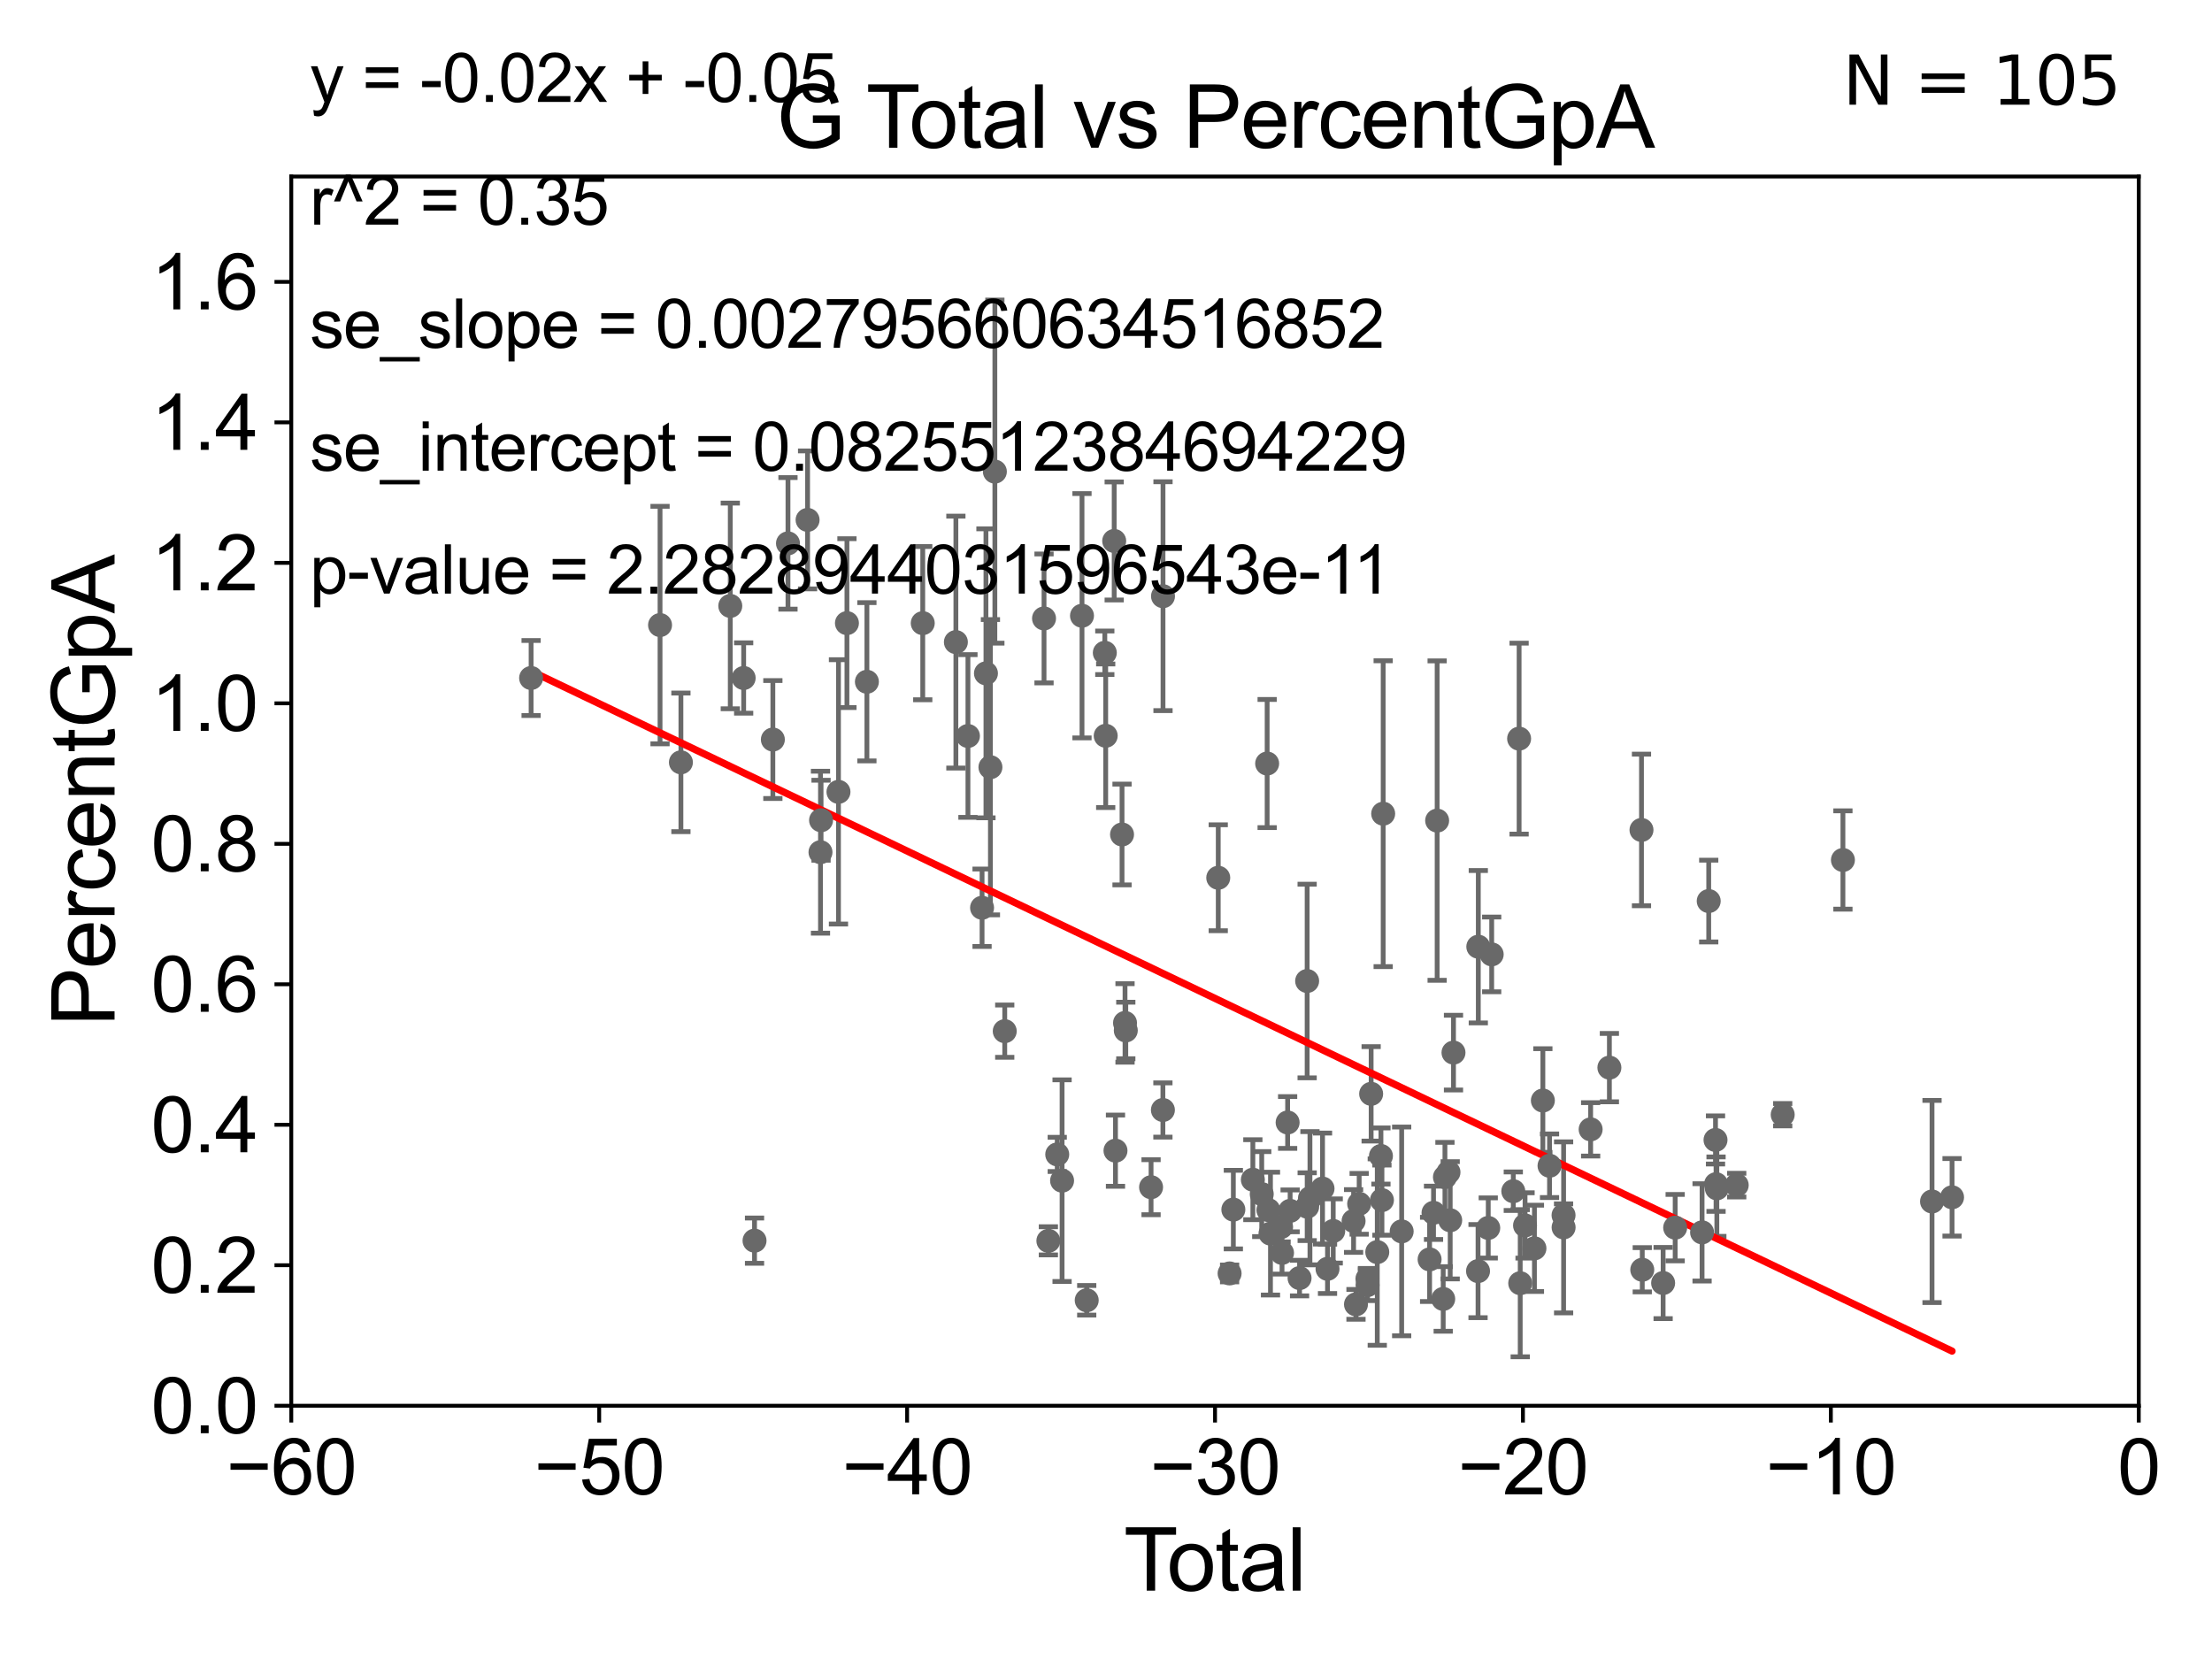 <?xml version="1.0" encoding="utf-8" standalone="no"?>
<!DOCTYPE svg PUBLIC "-//W3C//DTD SVG 1.1//EN"
  "http://www.w3.org/Graphics/SVG/1.1/DTD/svg11.dtd">
<svg xmlns:xlink="http://www.w3.org/1999/xlink" width="460.8pt" height="345.6pt" viewBox="0 0 460.8 345.6" xmlns="http://www.w3.org/2000/svg" version="1.1">
 <defs>
  <style type="text/css">*{stroke-linejoin: round; stroke-linecap: butt}</style>
 </defs>
 <g id="figure_1">
  <g id="patch_1">
   <path d="M 0 345.6 
L 460.8 345.6 
L 460.8 0 
L 0 0 
z
" style="fill: #ffffff"/>
  </g>
  <g id="axes_1">
   <g id="patch_2">
    <path d="M 60.68 292.84 
L 445.545 292.84 
L 445.545 36.775 
L 60.68 36.775 
z
" style="fill: #ffffff"/>
   </g>
   <g id="PathCollection_1">
    <defs>
     <path id="m6cd78851af" d="M 0 1.118 
C 0.297 1.118 0.581 1 0.791 0.791 
C 1 0.581 1.118 0.297 1.118 0 
C 1.118 -0.297 1 -0.581 0.791 -0.791 
C 0.581 -1 0.297 -1.118 0 -1.118 
C -0.297 -1.118 -0.581 -1 -0.791 -0.791 
C -1 -0.581 -1.118 -0.297 -1.118 0 
C -1.118 0.297 -1 0.581 -0.791 0.791 
C -0.581 1 -0.297 1.118 0 1.118 
z
" style="stroke: #696969"/>
    </defs>
    <g clip-path="url(#p4eeded1468)">
     <use xlink:href="#m6cd78851af" x="110.639" y="141.24" style="fill: #696969; stroke: #696969"/>
     <use xlink:href="#m6cd78851af" x="298.629" y="252.65" style="fill: #696969; stroke: #696969"/>
     <use xlink:href="#m6cd78851af" x="297.813" y="262.358" style="fill: #696969; stroke: #696969"/>
     <use xlink:href="#m6cd78851af" x="291.993" y="256.522" style="fill: #696969; stroke: #696969"/>
     <use xlink:href="#m6cd78851af" x="288.141" y="169.507" style="fill: #696969; stroke: #696969"/>
     <use xlink:href="#m6cd78851af" x="287.884" y="250.009" style="fill: #696969; stroke: #696969"/>
     <use xlink:href="#m6cd78851af" x="287.676" y="240.815" style="fill: #696969; stroke: #696969"/>
     <use xlink:href="#m6cd78851af" x="286.911" y="260.834" style="fill: #696969; stroke: #696969"/>
     <use xlink:href="#m6cd78851af" x="285.634" y="227.866" style="fill: #696969; stroke: #696969"/>
     <use xlink:href="#m6cd78851af" x="284.89" y="267.707" style="fill: #696969; stroke: #696969"/>
     <use xlink:href="#m6cd78851af" x="284.863" y="266.393" style="fill: #696969; stroke: #696969"/>
     <use xlink:href="#m6cd78851af" x="283.139" y="250.776" style="fill: #696969; stroke: #696969"/>
     <use xlink:href="#m6cd78851af" x="282.476" y="271.722" style="fill: #696969; stroke: #696969"/>
     <use xlink:href="#m6cd78851af" x="281.976" y="254.355" style="fill: #696969; stroke: #696969"/>
     <use xlink:href="#m6cd78851af" x="277.737" y="256.432" style="fill: #696969; stroke: #696969"/>
     <use xlink:href="#m6cd78851af" x="299.383" y="170.946" style="fill: #696969; stroke: #696969"/>
     <use xlink:href="#m6cd78851af" x="276.546" y="264.321" style="fill: #696969; stroke: #696969"/>
     <use xlink:href="#m6cd78851af" x="272.887" y="249.613" style="fill: #696969; stroke: #696969"/>
     <use xlink:href="#m6cd78851af" x="272.31" y="251.376" style="fill: #696969; stroke: #696969"/>
     <use xlink:href="#m6cd78851af" x="272.301" y="204.363" style="fill: #696969; stroke: #696969"/>
     <use xlink:href="#m6cd78851af" x="270.723" y="266.248" style="fill: #696969; stroke: #696969"/>
     <use xlink:href="#m6cd78851af" x="268.757" y="252.243" style="fill: #696969; stroke: #696969"/>
     <use xlink:href="#m6cd78851af" x="268.236" y="233.836" style="fill: #696969; stroke: #696969"/>
     <use xlink:href="#m6cd78851af" x="267.069" y="261.002" style="fill: #696969; stroke: #696969"/>
     <use xlink:href="#m6cd78851af" x="266.874" y="255.615" style="fill: #696969; stroke: #696969"/>
     <use xlink:href="#m6cd78851af" x="264.665" y="256.984" style="fill: #696969; stroke: #696969"/>
     <use xlink:href="#m6cd78851af" x="264.231" y="252.081" style="fill: #696969; stroke: #696969"/>
     <use xlink:href="#m6cd78851af" x="263.969" y="159.059" style="fill: #696969; stroke: #696969"/>
     <use xlink:href="#m6cd78851af" x="262.843" y="248.751" style="fill: #696969; stroke: #696969"/>
     <use xlink:href="#m6cd78851af" x="260.993" y="245.754" style="fill: #696969; stroke: #696969"/>
     <use xlink:href="#m6cd78851af" x="256.93" y="251.983" style="fill: #696969; stroke: #696969"/>
     <use xlink:href="#m6cd78851af" x="275.507" y="247.602" style="fill: #696969; stroke: #696969"/>
     <use xlink:href="#m6cd78851af" x="256.148" y="265.277" style="fill: #696969; stroke: #696969"/>
     <use xlink:href="#m6cd78851af" x="300.647" y="270.59" style="fill: #696969; stroke: #696969"/>
     <use xlink:href="#m6cd78851af" x="301.747" y="244.202" style="fill: #696969; stroke: #696969"/>
     <use xlink:href="#m6cd78851af" x="383.915" y="179.153" style="fill: #696969; stroke: #696969"/>
     <use xlink:href="#m6cd78851af" x="371.369" y="232.212" style="fill: #696969; stroke: #696969"/>
     <use xlink:href="#m6cd78851af" x="361.791" y="246.885" style="fill: #696969; stroke: #696969"/>
     <use xlink:href="#m6cd78851af" x="357.65" y="247.556" style="fill: #696969; stroke: #696969"/>
     <use xlink:href="#m6cd78851af" x="357.482" y="246.685" style="fill: #696969; stroke: #696969"/>
     <use xlink:href="#m6cd78851af" x="357.373" y="237.474" style="fill: #696969; stroke: #696969"/>
     <use xlink:href="#m6cd78851af" x="355.958" y="187.708" style="fill: #696969; stroke: #696969"/>
     <use xlink:href="#m6cd78851af" x="354.574" y="256.723" style="fill: #696969; stroke: #696969"/>
     <use xlink:href="#m6cd78851af" x="348.969" y="255.743" style="fill: #696969; stroke: #696969"/>
     <use xlink:href="#m6cd78851af" x="346.46" y="267.277" style="fill: #696969; stroke: #696969"/>
     <use xlink:href="#m6cd78851af" x="342.114" y="264.513" style="fill: #696969; stroke: #696969"/>
     <use xlink:href="#m6cd78851af" x="341.952" y="172.893" style="fill: #696969; stroke: #696969"/>
     <use xlink:href="#m6cd78851af" x="335.265" y="222.406" style="fill: #696969; stroke: #696969"/>
     <use xlink:href="#m6cd78851af" x="331.359" y="235.267" style="fill: #696969; stroke: #696969"/>
     <use xlink:href="#m6cd78851af" x="301.007" y="245.21" style="fill: #696969; stroke: #696969"/>
     <use xlink:href="#m6cd78851af" x="325.729" y="255.685" style="fill: #696969; stroke: #696969"/>
     <use xlink:href="#m6cd78851af" x="322.794" y="242.849" style="fill: #696969; stroke: #696969"/>
     <use xlink:href="#m6cd78851af" x="321.407" y="229.259" style="fill: #696969; stroke: #696969"/>
     <use xlink:href="#m6cd78851af" x="319.652" y="260.054" style="fill: #696969; stroke: #696969"/>
     <use xlink:href="#m6cd78851af" x="317.695" y="255.283" style="fill: #696969; stroke: #696969"/>
     <use xlink:href="#m6cd78851af" x="316.69" y="267.317" style="fill: #696969; stroke: #696969"/>
     <use xlink:href="#m6cd78851af" x="316.459" y="153.873" style="fill: #696969; stroke: #696969"/>
     <use xlink:href="#m6cd78851af" x="315.248" y="248.15" style="fill: #696969; stroke: #696969"/>
     <use xlink:href="#m6cd78851af" x="310.747" y="198.817" style="fill: #696969; stroke: #696969"/>
     <use xlink:href="#m6cd78851af" x="310.03" y="255.803" style="fill: #696969; stroke: #696969"/>
     <use xlink:href="#m6cd78851af" x="307.958" y="197.218" style="fill: #696969; stroke: #696969"/>
     <use xlink:href="#m6cd78851af" x="307.903" y="264.792" style="fill: #696969; stroke: #696969"/>
     <use xlink:href="#m6cd78851af" x="402.477" y="250.292" style="fill: #696969; stroke: #696969"/>
     <use xlink:href="#m6cd78851af" x="302.79" y="219.277" style="fill: #696969; stroke: #696969"/>
     <use xlink:href="#m6cd78851af" x="302.103" y="254.207" style="fill: #696969; stroke: #696969"/>
     <use xlink:href="#m6cd78851af" x="325.716" y="253.157" style="fill: #696969; stroke: #696969"/>
     <use xlink:href="#m6cd78851af" x="253.783" y="182.855" style="fill: #696969; stroke: #696969"/>
     <use xlink:href="#m6cd78851af" x="406.648" y="249.421" style="fill: #696969; stroke: #696969"/>
     <use xlink:href="#m6cd78851af" x="176.432" y="129.809" style="fill: #696969; stroke: #696969"/>
     <use xlink:href="#m6cd78851af" x="171.041" y="170.873" style="fill: #696969; stroke: #696969"/>
     <use xlink:href="#m6cd78851af" x="242.276" y="124.199" style="fill: #696969; stroke: #696969"/>
     <use xlink:href="#m6cd78851af" x="174.669" y="164.96" style="fill: #696969; stroke: #696969"/>
     <use xlink:href="#m6cd78851af" x="233.739" y="173.84" style="fill: #696969; stroke: #696969"/>
     <use xlink:href="#m6cd78851af" x="209.306" y="214.811" style="fill: #696969; stroke: #696969"/>
     <use xlink:href="#m6cd78851af" x="234.363" y="213.098" style="fill: #696969; stroke: #696969"/>
     <use xlink:href="#m6cd78851af" x="225.4" y="128.271" style="fill: #696969; stroke: #696969"/>
     <use xlink:href="#m6cd78851af" x="217.491" y="128.83" style="fill: #696969; stroke: #696969"/>
     <use xlink:href="#m6cd78851af" x="207.249" y="98.244" style="fill: #696969; stroke: #696969"/>
     <use xlink:href="#m6cd78851af" x="226.383" y="270.872" style="fill: #696969; stroke: #696969"/>
     <use xlink:href="#m6cd78851af" x="234.524" y="214.664" style="fill: #696969; stroke: #696969"/>
     <use xlink:href="#m6cd78851af" x="206.325" y="159.824" style="fill: #696969; stroke: #696969"/>
     <use xlink:href="#m6cd78851af" x="180.592" y="142.026" style="fill: #696969; stroke: #696969"/>
     <use xlink:href="#m6cd78851af" x="230.153" y="135.984" style="fill: #696969; stroke: #696969"/>
     <use xlink:href="#m6cd78851af" x="205.391" y="140.27" style="fill: #696969; stroke: #696969"/>
     <use xlink:href="#m6cd78851af" x="170.923" y="177.53" style="fill: #696969; stroke: #696969"/>
     <use xlink:href="#m6cd78851af" x="192.225" y="129.815" style="fill: #696969; stroke: #696969"/>
     <use xlink:href="#m6cd78851af" x="199.128" y="133.761" style="fill: #696969; stroke: #696969"/>
     <use xlink:href="#m6cd78851af" x="164.15" y="113.195" style="fill: #696969; stroke: #696969"/>
     <use xlink:href="#m6cd78851af" x="218.396" y="258.487" style="fill: #696969; stroke: #696969"/>
     <use xlink:href="#m6cd78851af" x="137.5" y="130.211" style="fill: #696969; stroke: #696969"/>
     <use xlink:href="#m6cd78851af" x="141.847" y="158.81" style="fill: #696969; stroke: #696969"/>
     <use xlink:href="#m6cd78851af" x="220.242" y="240.484" style="fill: #696969; stroke: #696969"/>
     <use xlink:href="#m6cd78851af" x="201.641" y="153.321" style="fill: #696969; stroke: #696969"/>
     <use xlink:href="#m6cd78851af" x="221.25" y="245.953" style="fill: #696969; stroke: #696969"/>
     <use xlink:href="#m6cd78851af" x="152.132" y="126.225" style="fill: #696969; stroke: #696969"/>
     <use xlink:href="#m6cd78851af" x="168.235" y="108.307" style="fill: #696969; stroke: #696969"/>
     <use xlink:href="#m6cd78851af" x="232.377" y="239.704" style="fill: #696969; stroke: #696969"/>
     <use xlink:href="#m6cd78851af" x="242.254" y="231.234" style="fill: #696969; stroke: #696969"/>
     <use xlink:href="#m6cd78851af" x="157.183" y="258.452" style="fill: #696969; stroke: #696969"/>
     <use xlink:href="#m6cd78851af" x="232.107" y="112.694" style="fill: #696969; stroke: #696969"/>
     <use xlink:href="#m6cd78851af" x="161.001" y="154.059" style="fill: #696969; stroke: #696969"/>
     <use xlink:href="#m6cd78851af" x="230.338" y="153.276" style="fill: #696969; stroke: #696969"/>
     <use xlink:href="#m6cd78851af" x="239.789" y="247.319" style="fill: #696969; stroke: #696969"/>
     <use xlink:href="#m6cd78851af" x="154.919" y="141.241" style="fill: #696969; stroke: #696969"/>
     <use xlink:href="#m6cd78851af" x="204.582" y="189.101" style="fill: #696969; stroke: #696969"/>
    </g>
   </g>
   <g id="matplotlib.axis_1">
    <g id="xtick_1">
     <g id="line2d_1">
      <defs>
       <path id="m476d66e68d" d="M 0 0 
L 0 3.5 
" style="stroke: #000000; stroke-width: 0.8"/>
      </defs>
      <g>
       <use xlink:href="#m476d66e68d" x="60.68" y="292.84" style="stroke: #000000; stroke-width: 0.8"/>
      </g>
     </g>
     <g id="text_1">
      <!-- −60 -->
      <g transform="translate(47.11 311.293)scale(0.16 -0.16)">
       <defs>
        <path id="ArialMT-2212" d="M 3381 1997 
L 356 1997 
L 356 2522 
L 3381 2522 
L 3381 1997 
z
" transform="scale(0.016)"/>
        <path id="ArialMT-36" d="M 3184 3459 
L 2625 3416 
Q 2550 3747 2413 3897 
Q 2184 4138 1850 4138 
Q 1581 4138 1378 3988 
Q 1113 3794 959 3422 
Q 806 3050 800 2363 
Q 1003 2672 1297 2822 
Q 1591 2972 1913 2972 
Q 2475 2972 2870 2558 
Q 3266 2144 3266 1488 
Q 3266 1056 3080 686 
Q 2894 316 2569 119 
Q 2244 -78 1831 -78 
Q 1128 -78 684 439 
Q 241 956 241 2144 
Q 241 3472 731 4075 
Q 1159 4600 1884 4600 
Q 2425 4600 2770 4297 
Q 3116 3994 3184 3459 
z
M 888 1484 
Q 888 1194 1011 928 
Q 1134 663 1356 523 
Q 1578 384 1822 384 
Q 2178 384 2434 671 
Q 2691 959 2691 1453 
Q 2691 1928 2437 2201 
Q 2184 2475 1800 2475 
Q 1419 2475 1153 2201 
Q 888 1928 888 1484 
z
" transform="scale(0.016)"/>
        <path id="ArialMT-30" d="M 266 2259 
Q 266 3072 433 3567 
Q 600 4063 929 4331 
Q 1259 4600 1759 4600 
Q 2128 4600 2406 4451 
Q 2684 4303 2865 4023 
Q 3047 3744 3150 3342 
Q 3253 2941 3253 2259 
Q 3253 1453 3087 958 
Q 2922 463 2592 192 
Q 2263 -78 1759 -78 
Q 1097 -78 719 397 
Q 266 969 266 2259 
z
M 844 2259 
Q 844 1131 1108 757 
Q 1372 384 1759 384 
Q 2147 384 2411 759 
Q 2675 1134 2675 2259 
Q 2675 3391 2411 3762 
Q 2147 4134 1753 4134 
Q 1366 4134 1134 3806 
Q 844 3388 844 2259 
z
" transform="scale(0.016)"/>
       </defs>
       <use xlink:href="#ArialMT-2212"/>
       <use xlink:href="#ArialMT-36" x="58.398"/>
       <use xlink:href="#ArialMT-30" x="114.014"/>
      </g>
     </g>
    </g>
    <g id="xtick_2">
     <g id="line2d_2">
      <g>
       <use xlink:href="#m476d66e68d" x="124.824" y="292.84" style="stroke: #000000; stroke-width: 0.8"/>
      </g>
     </g>
     <g id="text_2">
      <!-- −50 -->
      <g transform="translate(111.254 311.293)scale(0.16 -0.16)">
       <defs>
        <path id="ArialMT-35" d="M 266 1200 
L 856 1250 
Q 922 819 1161 601 
Q 1400 384 1738 384 
Q 2144 384 2425 690 
Q 2706 997 2706 1503 
Q 2706 1984 2436 2262 
Q 2166 2541 1728 2541 
Q 1456 2541 1237 2417 
Q 1019 2294 894 2097 
L 366 2166 
L 809 4519 
L 3088 4519 
L 3088 3981 
L 1259 3981 
L 1013 2750 
Q 1425 3038 1878 3038 
Q 2478 3038 2890 2622 
Q 3303 2206 3303 1553 
Q 3303 931 2941 478 
Q 2500 -78 1738 -78 
Q 1113 -78 717 272 
Q 322 622 266 1200 
z
" transform="scale(0.016)"/>
       </defs>
       <use xlink:href="#ArialMT-2212"/>
       <use xlink:href="#ArialMT-35" x="58.398"/>
       <use xlink:href="#ArialMT-30" x="114.014"/>
      </g>
     </g>
    </g>
    <g id="xtick_3">
     <g id="line2d_3">
      <g>
       <use xlink:href="#m476d66e68d" x="188.968" y="292.84" style="stroke: #000000; stroke-width: 0.8"/>
      </g>
     </g>
     <g id="text_3">
      <!-- −40 -->
      <g transform="translate(175.398 311.293)scale(0.16 -0.16)">
       <defs>
        <path id="ArialMT-34" d="M 2069 0 
L 2069 1097 
L 81 1097 
L 81 1613 
L 2172 4581 
L 2631 4581 
L 2631 1613 
L 3250 1613 
L 3250 1097 
L 2631 1097 
L 2631 0 
L 2069 0 
z
M 2069 1613 
L 2069 3678 
L 634 1613 
L 2069 1613 
z
" transform="scale(0.016)"/>
       </defs>
       <use xlink:href="#ArialMT-2212"/>
       <use xlink:href="#ArialMT-34" x="58.398"/>
       <use xlink:href="#ArialMT-30" x="114.014"/>
      </g>
     </g>
    </g>
    <g id="xtick_4">
     <g id="line2d_4">
      <g>
       <use xlink:href="#m476d66e68d" x="253.113" y="292.84" style="stroke: #000000; stroke-width: 0.8"/>
      </g>
     </g>
     <g id="text_4">
      <!-- −30 -->
      <g transform="translate(239.542 311.293)scale(0.16 -0.16)">
       <defs>
        <path id="ArialMT-33" d="M 269 1209 
L 831 1284 
Q 928 806 1161 595 
Q 1394 384 1728 384 
Q 2125 384 2398 659 
Q 2672 934 2672 1341 
Q 2672 1728 2419 1979 
Q 2166 2231 1775 2231 
Q 1616 2231 1378 2169 
L 1441 2663 
Q 1497 2656 1531 2656 
Q 1891 2656 2178 2843 
Q 2466 3031 2466 3422 
Q 2466 3731 2256 3934 
Q 2047 4138 1716 4138 
Q 1388 4138 1169 3931 
Q 950 3725 888 3313 
L 325 3413 
Q 428 3978 793 4289 
Q 1159 4600 1703 4600 
Q 2078 4600 2393 4439 
Q 2709 4278 2876 4000 
Q 3044 3722 3044 3409 
Q 3044 3113 2884 2869 
Q 2725 2625 2413 2481 
Q 2819 2388 3044 2092 
Q 3269 1797 3269 1353 
Q 3269 753 2831 336 
Q 2394 -81 1725 -81 
Q 1122 -81 723 278 
Q 325 638 269 1209 
z
" transform="scale(0.016)"/>
       </defs>
       <use xlink:href="#ArialMT-2212"/>
       <use xlink:href="#ArialMT-33" x="58.398"/>
       <use xlink:href="#ArialMT-30" x="114.014"/>
      </g>
     </g>
    </g>
    <g id="xtick_5">
     <g id="line2d_5">
      <g>
       <use xlink:href="#m476d66e68d" x="317.257" y="292.84" style="stroke: #000000; stroke-width: 0.8"/>
      </g>
     </g>
     <g id="text_5">
      <!-- −20 -->
      <g transform="translate(303.687 311.293)scale(0.16 -0.16)">
       <defs>
        <path id="ArialMT-32" d="M 3222 541 
L 3222 0 
L 194 0 
Q 188 203 259 391 
Q 375 700 629 1000 
Q 884 1300 1366 1694 
Q 2113 2306 2375 2664 
Q 2638 3022 2638 3341 
Q 2638 3675 2398 3904 
Q 2159 4134 1775 4134 
Q 1369 4134 1125 3890 
Q 881 3647 878 3216 
L 300 3275 
Q 359 3922 746 4261 
Q 1134 4600 1788 4600 
Q 2447 4600 2831 4234 
Q 3216 3869 3216 3328 
Q 3216 3053 3103 2787 
Q 2991 2522 2730 2228 
Q 2469 1934 1863 1422 
Q 1356 997 1212 845 
Q 1069 694 975 541 
L 3222 541 
z
" transform="scale(0.016)"/>
       </defs>
       <use xlink:href="#ArialMT-2212"/>
       <use xlink:href="#ArialMT-32" x="58.398"/>
       <use xlink:href="#ArialMT-30" x="114.014"/>
      </g>
     </g>
    </g>
    <g id="xtick_6">
     <g id="line2d_6">
      <g>
       <use xlink:href="#m476d66e68d" x="381.401" y="292.84" style="stroke: #000000; stroke-width: 0.8"/>
      </g>
     </g>
     <g id="text_6">
      <!-- −10 -->
      <g transform="translate(367.831 311.293)scale(0.16 -0.16)">
       <defs>
        <path id="ArialMT-31" d="M 2384 0 
L 1822 0 
L 1822 3584 
Q 1619 3391 1289 3197 
Q 959 3003 697 2906 
L 697 3450 
Q 1169 3672 1522 3987 
Q 1875 4303 2022 4600 
L 2384 4600 
L 2384 0 
z
" transform="scale(0.016)"/>
       </defs>
       <use xlink:href="#ArialMT-2212"/>
       <use xlink:href="#ArialMT-31" x="58.398"/>
       <use xlink:href="#ArialMT-30" x="114.014"/>
      </g>
     </g>
    </g>
    <g id="xtick_7">
     <g id="line2d_7">
      <g>
       <use xlink:href="#m476d66e68d" x="445.545" y="292.84" style="stroke: #000000; stroke-width: 0.8"/>
      </g>
     </g>
     <g id="text_7">
      <!-- 0 -->
      <g transform="translate(441.096 311.293)scale(0.16 -0.16)">
       <use xlink:href="#ArialMT-30"/>
      </g>
     </g>
    </g>
    <g id="text_8">
     <!-- Total -->
     <g transform="translate(234.107 331.357)scale(0.18 -0.18)">
      <defs>
       <path id="ArialMT-54" d="M 1659 0 
L 1659 4041 
L 150 4041 
L 150 4581 
L 3781 4581 
L 3781 4041 
L 2266 4041 
L 2266 0 
L 1659 0 
z
" transform="scale(0.016)"/>
       <path id="ArialMT-6f" d="M 213 1659 
Q 213 2581 725 3025 
Q 1153 3394 1769 3394 
Q 2453 3394 2887 2945 
Q 3322 2497 3322 1706 
Q 3322 1066 3130 698 
Q 2938 331 2570 128 
Q 2203 -75 1769 -75 
Q 1072 -75 642 372 
Q 213 819 213 1659 
z
M 791 1659 
Q 791 1022 1069 705 
Q 1347 388 1769 388 
Q 2188 388 2466 706 
Q 2744 1025 2744 1678 
Q 2744 2294 2464 2611 
Q 2184 2928 1769 2928 
Q 1347 2928 1069 2612 
Q 791 2297 791 1659 
z
" transform="scale(0.016)"/>
       <path id="ArialMT-74" d="M 1650 503 
L 1731 6 
Q 1494 -44 1306 -44 
Q 1000 -44 831 53 
Q 663 150 594 308 
Q 525 466 525 972 
L 525 2881 
L 113 2881 
L 113 3319 
L 525 3319 
L 525 4141 
L 1084 4478 
L 1084 3319 
L 1650 3319 
L 1650 2881 
L 1084 2881 
L 1084 941 
Q 1084 700 1114 631 
Q 1144 563 1211 522 
Q 1278 481 1403 481 
Q 1497 481 1650 503 
z
" transform="scale(0.016)"/>
       <path id="ArialMT-61" d="M 2588 409 
Q 2275 144 1986 34 
Q 1697 -75 1366 -75 
Q 819 -75 525 192 
Q 231 459 231 875 
Q 231 1119 342 1320 
Q 453 1522 633 1644 
Q 813 1766 1038 1828 
Q 1203 1872 1538 1913 
Q 2219 1994 2541 2106 
Q 2544 2222 2544 2253 
Q 2544 2597 2384 2738 
Q 2169 2928 1744 2928 
Q 1347 2928 1158 2789 
Q 969 2650 878 2297 
L 328 2372 
Q 403 2725 575 2942 
Q 747 3159 1072 3276 
Q 1397 3394 1825 3394 
Q 2250 3394 2515 3294 
Q 2781 3194 2906 3042 
Q 3031 2891 3081 2659 
Q 3109 2516 3109 2141 
L 3109 1391 
Q 3109 606 3145 398 
Q 3181 191 3288 0 
L 2700 0 
Q 2613 175 2588 409 
z
M 2541 1666 
Q 2234 1541 1622 1453 
Q 1275 1403 1131 1340 
Q 988 1278 909 1158 
Q 831 1038 831 891 
Q 831 666 1001 516 
Q 1172 366 1500 366 
Q 1825 366 2078 508 
Q 2331 650 2450 897 
Q 2541 1088 2541 1459 
L 2541 1666 
z
" transform="scale(0.016)"/>
       <path id="ArialMT-6c" d="M 409 0 
L 409 4581 
L 972 4581 
L 972 0 
L 409 0 
z
" transform="scale(0.016)"/>
      </defs>
      <use xlink:href="#ArialMT-54"/>
      <use xlink:href="#ArialMT-6f" x="49.959"/>
      <use xlink:href="#ArialMT-74" x="105.574"/>
      <use xlink:href="#ArialMT-61" x="133.357"/>
      <use xlink:href="#ArialMT-6c" x="188.973"/>
     </g>
    </g>
   </g>
   <g id="matplotlib.axis_2">
    <g id="ytick_1">
     <g id="line2d_8">
      <defs>
       <path id="me71e1c9e64" d="M 0 0 
L -3.5 0 
" style="stroke: #000000; stroke-width: 0.8"/>
      </defs>
      <g>
       <use xlink:href="#me71e1c9e64" x="60.68" y="292.84" style="stroke: #000000; stroke-width: 0.8"/>
      </g>
     </g>
     <g id="text_9">
      <!-- 0.0 -->
      <g transform="translate(31.44 298.566)scale(0.16 -0.16)">
       <defs>
        <path id="ArialMT-2e" d="M 581 0 
L 581 641 
L 1222 641 
L 1222 0 
L 581 0 
z
" transform="scale(0.016)"/>
       </defs>
       <use xlink:href="#ArialMT-30"/>
       <use xlink:href="#ArialMT-2e" x="55.615"/>
       <use xlink:href="#ArialMT-30" x="83.398"/>
      </g>
     </g>
    </g>
    <g id="ytick_2">
     <g id="line2d_9">
      <g>
       <use xlink:href="#me71e1c9e64" x="60.68" y="263.575" style="stroke: #000000; stroke-width: 0.8"/>
      </g>
     </g>
     <g id="text_10">
      <!-- 0.2 -->
      <g transform="translate(31.44 269.302)scale(0.16 -0.16)">
       <use xlink:href="#ArialMT-30"/>
       <use xlink:href="#ArialMT-2e" x="55.615"/>
       <use xlink:href="#ArialMT-32" x="83.398"/>
      </g>
     </g>
    </g>
    <g id="ytick_3">
     <g id="line2d_10">
      <g>
       <use xlink:href="#me71e1c9e64" x="60.68" y="234.311" style="stroke: #000000; stroke-width: 0.8"/>
      </g>
     </g>
     <g id="text_11">
      <!-- 0.4 -->
      <g transform="translate(31.44 240.037)scale(0.16 -0.16)">
       <use xlink:href="#ArialMT-30"/>
       <use xlink:href="#ArialMT-2e" x="55.615"/>
       <use xlink:href="#ArialMT-34" x="83.398"/>
      </g>
     </g>
    </g>
    <g id="ytick_4">
     <g id="line2d_11">
      <g>
       <use xlink:href="#me71e1c9e64" x="60.68" y="205.046" style="stroke: #000000; stroke-width: 0.8"/>
      </g>
     </g>
     <g id="text_12">
      <!-- 0.6 -->
      <g transform="translate(31.44 210.772)scale(0.16 -0.16)">
       <use xlink:href="#ArialMT-30"/>
       <use xlink:href="#ArialMT-2e" x="55.615"/>
       <use xlink:href="#ArialMT-36" x="83.398"/>
      </g>
     </g>
    </g>
    <g id="ytick_5">
     <g id="line2d_12">
      <g>
       <use xlink:href="#me71e1c9e64" x="60.68" y="175.782" style="stroke: #000000; stroke-width: 0.8"/>
      </g>
     </g>
     <g id="text_13">
      <!-- 0.8 -->
      <g transform="translate(31.44 181.508)scale(0.16 -0.16)">
       <defs>
        <path id="ArialMT-38" d="M 1131 2484 
Q 781 2613 612 2850 
Q 444 3088 444 3419 
Q 444 3919 803 4259 
Q 1163 4600 1759 4600 
Q 2359 4600 2725 4251 
Q 3091 3903 3091 3403 
Q 3091 3084 2923 2848 
Q 2756 2613 2416 2484 
Q 2838 2347 3058 2040 
Q 3278 1734 3278 1309 
Q 3278 722 2862 322 
Q 2447 -78 1769 -78 
Q 1091 -78 675 323 
Q 259 725 259 1325 
Q 259 1772 486 2073 
Q 713 2375 1131 2484 
z
M 1019 3438 
Q 1019 3113 1228 2906 
Q 1438 2700 1772 2700 
Q 2097 2700 2305 2904 
Q 2513 3109 2513 3406 
Q 2513 3716 2298 3927 
Q 2084 4138 1766 4138 
Q 1444 4138 1231 3931 
Q 1019 3725 1019 3438 
z
M 838 1322 
Q 838 1081 952 856 
Q 1066 631 1291 507 
Q 1516 384 1775 384 
Q 2178 384 2440 643 
Q 2703 903 2703 1303 
Q 2703 1709 2433 1975 
Q 2163 2241 1756 2241 
Q 1359 2241 1098 1978 
Q 838 1716 838 1322 
z
" transform="scale(0.016)"/>
       </defs>
       <use xlink:href="#ArialMT-30"/>
       <use xlink:href="#ArialMT-2e" x="55.615"/>
       <use xlink:href="#ArialMT-38" x="83.398"/>
      </g>
     </g>
    </g>
    <g id="ytick_6">
     <g id="line2d_13">
      <g>
       <use xlink:href="#me71e1c9e64" x="60.68" y="146.517" style="stroke: #000000; stroke-width: 0.8"/>
      </g>
     </g>
     <g id="text_14">
      <!-- 1.0 -->
      <g transform="translate(31.44 152.243)scale(0.16 -0.16)">
       <use xlink:href="#ArialMT-31"/>
       <use xlink:href="#ArialMT-2e" x="55.615"/>
       <use xlink:href="#ArialMT-30" x="83.398"/>
      </g>
     </g>
    </g>
    <g id="ytick_7">
     <g id="line2d_14">
      <g>
       <use xlink:href="#me71e1c9e64" x="60.68" y="117.252" style="stroke: #000000; stroke-width: 0.8"/>
      </g>
     </g>
     <g id="text_15">
      <!-- 1.2 -->
      <g transform="translate(31.44 122.979)scale(0.16 -0.16)">
       <use xlink:href="#ArialMT-31"/>
       <use xlink:href="#ArialMT-2e" x="55.615"/>
       <use xlink:href="#ArialMT-32" x="83.398"/>
      </g>
     </g>
    </g>
    <g id="ytick_8">
     <g id="line2d_15">
      <g>
       <use xlink:href="#me71e1c9e64" x="60.68" y="87.988" style="stroke: #000000; stroke-width: 0.8"/>
      </g>
     </g>
     <g id="text_16">
      <!-- 1.4 -->
      <g transform="translate(31.44 93.714)scale(0.16 -0.16)">
       <use xlink:href="#ArialMT-31"/>
       <use xlink:href="#ArialMT-2e" x="55.615"/>
       <use xlink:href="#ArialMT-34" x="83.398"/>
      </g>
     </g>
    </g>
    <g id="ytick_9">
     <g id="line2d_16">
      <g>
       <use xlink:href="#me71e1c9e64" x="60.68" y="58.723" style="stroke: #000000; stroke-width: 0.8"/>
      </g>
     </g>
     <g id="text_17">
      <!-- 1.6 -->
      <g transform="translate(31.44 64.45)scale(0.16 -0.16)">
       <use xlink:href="#ArialMT-31"/>
       <use xlink:href="#ArialMT-2e" x="55.615"/>
       <use xlink:href="#ArialMT-36" x="83.398"/>
      </g>
     </g>
    </g>
    <g id="text_18">
     <!-- PercentGpA -->
     <g transform="translate(23.863 213.831)rotate(-90)scale(0.18 -0.18)">
      <defs>
       <path id="ArialMT-50" d="M 494 0 
L 494 4581 
L 2222 4581 
Q 2678 4581 2919 4538 
Q 3256 4481 3484 4323 
Q 3713 4166 3852 3881 
Q 3991 3597 3991 3256 
Q 3991 2672 3619 2267 
Q 3247 1863 2275 1863 
L 1100 1863 
L 1100 0 
L 494 0 
z
M 1100 2403 
L 2284 2403 
Q 2872 2403 3119 2622 
Q 3366 2841 3366 3238 
Q 3366 3525 3220 3729 
Q 3075 3934 2838 4000 
Q 2684 4041 2272 4041 
L 1100 4041 
L 1100 2403 
z
" transform="scale(0.016)"/>
       <path id="ArialMT-65" d="M 2694 1069 
L 3275 997 
Q 3138 488 2766 206 
Q 2394 -75 1816 -75 
Q 1088 -75 661 373 
Q 234 822 234 1631 
Q 234 2469 665 2931 
Q 1097 3394 1784 3394 
Q 2450 3394 2872 2941 
Q 3294 2488 3294 1666 
Q 3294 1616 3291 1516 
L 816 1516 
Q 847 969 1125 678 
Q 1403 388 1819 388 
Q 2128 388 2347 550 
Q 2566 713 2694 1069 
z
M 847 1978 
L 2700 1978 
Q 2663 2397 2488 2606 
Q 2219 2931 1791 2931 
Q 1403 2931 1139 2672 
Q 875 2413 847 1978 
z
" transform="scale(0.016)"/>
       <path id="ArialMT-72" d="M 416 0 
L 416 3319 
L 922 3319 
L 922 2816 
Q 1116 3169 1280 3281 
Q 1444 3394 1641 3394 
Q 1925 3394 2219 3213 
L 2025 2691 
Q 1819 2813 1613 2813 
Q 1428 2813 1281 2702 
Q 1134 2591 1072 2394 
Q 978 2094 978 1738 
L 978 0 
L 416 0 
z
" transform="scale(0.016)"/>
       <path id="ArialMT-63" d="M 2588 1216 
L 3141 1144 
Q 3050 572 2676 248 
Q 2303 -75 1759 -75 
Q 1078 -75 664 370 
Q 250 816 250 1647 
Q 250 2184 428 2587 
Q 606 2991 970 3192 
Q 1334 3394 1763 3394 
Q 2303 3394 2647 3120 
Q 2991 2847 3088 2344 
L 2541 2259 
Q 2463 2594 2264 2762 
Q 2066 2931 1784 2931 
Q 1359 2931 1093 2626 
Q 828 2322 828 1663 
Q 828 994 1084 691 
Q 1341 388 1753 388 
Q 2084 388 2306 591 
Q 2528 794 2588 1216 
z
" transform="scale(0.016)"/>
       <path id="ArialMT-6e" d="M 422 0 
L 422 3319 
L 928 3319 
L 928 2847 
Q 1294 3394 1984 3394 
Q 2284 3394 2536 3286 
Q 2788 3178 2913 3003 
Q 3038 2828 3088 2588 
Q 3119 2431 3119 2041 
L 3119 0 
L 2556 0 
L 2556 2019 
Q 2556 2363 2490 2533 
Q 2425 2703 2258 2804 
Q 2091 2906 1866 2906 
Q 1506 2906 1245 2678 
Q 984 2450 984 1813 
L 984 0 
L 422 0 
z
" transform="scale(0.016)"/>
       <path id="ArialMT-47" d="M 2638 1797 
L 2638 2334 
L 4578 2338 
L 4578 638 
Q 4131 281 3656 101 
Q 3181 -78 2681 -78 
Q 2006 -78 1454 211 
Q 903 500 622 1047 
Q 341 1594 341 2269 
Q 341 2938 620 3517 
Q 900 4097 1425 4378 
Q 1950 4659 2634 4659 
Q 3131 4659 3532 4498 
Q 3934 4338 4162 4050 
Q 4391 3763 4509 3300 
L 3963 3150 
Q 3859 3500 3706 3700 
Q 3553 3900 3268 4020 
Q 2984 4141 2638 4141 
Q 2222 4141 1919 4014 
Q 1616 3888 1430 3681 
Q 1244 3475 1141 3228 
Q 966 2803 966 2306 
Q 966 1694 1177 1281 
Q 1388 869 1791 669 
Q 2194 469 2647 469 
Q 3041 469 3416 620 
Q 3791 772 3984 944 
L 3984 1797 
L 2638 1797 
z
" transform="scale(0.016)"/>
       <path id="ArialMT-70" d="M 422 -1272 
L 422 3319 
L 934 3319 
L 934 2888 
Q 1116 3141 1344 3267 
Q 1572 3394 1897 3394 
Q 2322 3394 2647 3175 
Q 2972 2956 3137 2557 
Q 3303 2159 3303 1684 
Q 3303 1175 3120 767 
Q 2938 359 2589 142 
Q 2241 -75 1856 -75 
Q 1575 -75 1351 44 
Q 1128 163 984 344 
L 984 -1272 
L 422 -1272 
z
M 931 1641 
Q 931 1000 1190 694 
Q 1450 388 1819 388 
Q 2194 388 2461 705 
Q 2728 1022 2728 1688 
Q 2728 2322 2467 2637 
Q 2206 2953 1844 2953 
Q 1484 2953 1207 2617 
Q 931 2281 931 1641 
z
" transform="scale(0.016)"/>
       <path id="ArialMT-41" d="M -9 0 
L 1750 4581 
L 2403 4581 
L 4278 0 
L 3588 0 
L 3053 1388 
L 1138 1388 
L 634 0 
L -9 0 
z
M 1313 1881 
L 2866 1881 
L 2388 3150 
Q 2169 3728 2063 4100 
Q 1975 3659 1816 3225 
L 1313 1881 
z
" transform="scale(0.016)"/>
      </defs>
      <use xlink:href="#ArialMT-50"/>
      <use xlink:href="#ArialMT-65" x="66.699"/>
      <use xlink:href="#ArialMT-72" x="122.314"/>
      <use xlink:href="#ArialMT-63" x="155.615"/>
      <use xlink:href="#ArialMT-65" x="205.615"/>
      <use xlink:href="#ArialMT-6e" x="261.23"/>
      <use xlink:href="#ArialMT-74" x="316.846"/>
      <use xlink:href="#ArialMT-47" x="344.629"/>
      <use xlink:href="#ArialMT-70" x="422.412"/>
      <use xlink:href="#ArialMT-41" x="478.027"/>
     </g>
    </g>
   </g>
   <g id="LineCollection_1">
    <path d="M 110.639 149.056 
L 110.639 133.425 
" clip-path="url(#p4eeded1468)" style="fill: none; stroke: #696969"/>
    <path d="M 298.629 258.203 
L 298.629 247.098 
" clip-path="url(#p4eeded1468)" style="fill: none; stroke: #696969"/>
    <path d="M 297.813 271.128 
L 297.813 253.587 
" clip-path="url(#p4eeded1468)" style="fill: none; stroke: #696969"/>
    <path d="M 291.993 278.265 
L 291.993 234.779 
" clip-path="url(#p4eeded1468)" style="fill: none; stroke: #696969"/>
    <path d="M 288.141 201.362 
L 288.141 137.652 
" clip-path="url(#p4eeded1468)" style="fill: none; stroke: #696969"/>
    <path d="M 287.884 257.312 
L 287.884 242.705 
" clip-path="url(#p4eeded1468)" style="fill: none; stroke: #696969"/>
    <path d="M 287.676 246.66 
L 287.676 234.97 
" clip-path="url(#p4eeded1468)" style="fill: none; stroke: #696969"/>
    <path d="M 286.911 280.25 
L 286.911 241.418 
" clip-path="url(#p4eeded1468)" style="fill: none; stroke: #696969"/>
    <path d="M 285.634 237.702 
L 285.634 218.03 
" clip-path="url(#p4eeded1468)" style="fill: none; stroke: #696969"/>
    <path d="M 284.89 270.937 
L 284.89 264.478 
" clip-path="url(#p4eeded1468)" style="fill: none; stroke: #696969"/>
    <path d="M 284.863 268.544 
L 284.863 264.241 
" clip-path="url(#p4eeded1468)" style="fill: none; stroke: #696969"/>
    <path d="M 283.139 257.105 
L 283.139 244.446 
" clip-path="url(#p4eeded1468)" style="fill: none; stroke: #696969"/>
    <path d="M 282.476 274.828 
L 282.476 268.615 
" clip-path="url(#p4eeded1468)" style="fill: none; stroke: #696969"/>
    <path d="M 281.976 260.892 
L 281.976 247.818 
" clip-path="url(#p4eeded1468)" style="fill: none; stroke: #696969"/>
    <path d="M 277.737 263.115 
L 277.737 249.749 
" clip-path="url(#p4eeded1468)" style="fill: none; stroke: #696969"/>
    <path d="M 299.383 204.216 
L 299.383 137.675 
" clip-path="url(#p4eeded1468)" style="fill: none; stroke: #696969"/>
    <path d="M 276.546 269.458 
L 276.546 259.183 
" clip-path="url(#p4eeded1468)" style="fill: none; stroke: #696969"/>
    <path d="M 272.887 263.493 
L 272.887 235.733 
" clip-path="url(#p4eeded1468)" style="fill: none; stroke: #696969"/>
    <path d="M 272.31 258.437 
L 272.31 244.315 
" clip-path="url(#p4eeded1468)" style="fill: none; stroke: #696969"/>
    <path d="M 272.301 224.535 
L 272.301 184.191 
" clip-path="url(#p4eeded1468)" style="fill: none; stroke: #696969"/>
    <path d="M 270.723 269.956 
L 270.723 262.541 
" clip-path="url(#p4eeded1468)" style="fill: none; stroke: #696969"/>
    <path d="M 268.757 256.6 
L 268.757 247.887 
" clip-path="url(#p4eeded1468)" style="fill: none; stroke: #696969"/>
    <path d="M 268.236 239.232 
L 268.236 228.441 
" clip-path="url(#p4eeded1468)" style="fill: none; stroke: #696969"/>
    <path d="M 267.069 265.417 
L 267.069 256.587 
" clip-path="url(#p4eeded1468)" style="fill: none; stroke: #696969"/>
    <path d="M 266.874 258.705 
L 266.874 252.525 
" clip-path="url(#p4eeded1468)" style="fill: none; stroke: #696969"/>
    <path d="M 264.665 269.774 
L 264.665 244.195 
" clip-path="url(#p4eeded1468)" style="fill: none; stroke: #696969"/>
    <path d="M 264.231 253.009 
L 264.231 251.154 
" clip-path="url(#p4eeded1468)" style="fill: none; stroke: #696969"/>
    <path d="M 263.969 172.405 
L 263.969 145.712 
" clip-path="url(#p4eeded1468)" style="fill: none; stroke: #696969"/>
    <path d="M 262.843 257.604 
L 262.843 239.897 
" clip-path="url(#p4eeded1468)" style="fill: none; stroke: #696969"/>
    <path d="M 260.993 254.087 
L 260.993 237.421 
" clip-path="url(#p4eeded1468)" style="fill: none; stroke: #696969"/>
    <path d="M 256.93 260.17 
L 256.93 243.796 
" clip-path="url(#p4eeded1468)" style="fill: none; stroke: #696969"/>
    <path d="M 275.507 259.163 
L 275.507 236.042 
" clip-path="url(#p4eeded1468)" style="fill: none; stroke: #696969"/>
    <path d="M 256.148 267.031 
L 256.148 263.524 
" clip-path="url(#p4eeded1468)" style="fill: none; stroke: #696969"/>
    <path d="M 300.647 277.318 
L 300.647 263.863 
" clip-path="url(#p4eeded1468)" style="fill: none; stroke: #696969"/>
    <path d="M 301.747 245.048 
L 301.747 243.356 
" clip-path="url(#p4eeded1468)" style="fill: none; stroke: #696969"/>
    <path d="M 383.915 189.393 
L 383.915 168.912 
" clip-path="url(#p4eeded1468)" style="fill: none; stroke: #696969"/>
    <path d="M 371.369 234.539 
L 371.369 229.884 
" clip-path="url(#p4eeded1468)" style="fill: none; stroke: #696969"/>
    <path d="M 361.791 249.355 
L 361.791 244.416 
" clip-path="url(#p4eeded1468)" style="fill: none; stroke: #696969"/>
    <path d="M 357.65 257.55 
L 357.65 237.562 
" clip-path="url(#p4eeded1468)" style="fill: none; stroke: #696969"/>
    <path d="M 357.482 252.356 
L 357.482 241.013 
" clip-path="url(#p4eeded1468)" style="fill: none; stroke: #696969"/>
    <path d="M 357.373 242.487 
L 357.373 232.462 
" clip-path="url(#p4eeded1468)" style="fill: none; stroke: #696969"/>
    <path d="M 355.958 196.225 
L 355.958 179.191 
" clip-path="url(#p4eeded1468)" style="fill: none; stroke: #696969"/>
    <path d="M 354.574 266.86 
L 354.574 246.586 
" clip-path="url(#p4eeded1468)" style="fill: none; stroke: #696969"/>
    <path d="M 348.969 262.659 
L 348.969 248.826 
" clip-path="url(#p4eeded1468)" style="fill: none; stroke: #696969"/>
    <path d="M 346.46 274.692 
L 346.46 259.863 
" clip-path="url(#p4eeded1468)" style="fill: none; stroke: #696969"/>
    <path d="M 342.114 269.123 
L 342.114 259.904 
" clip-path="url(#p4eeded1468)" style="fill: none; stroke: #696969"/>
    <path d="M 341.952 188.684 
L 341.952 157.102 
" clip-path="url(#p4eeded1468)" style="fill: none; stroke: #696969"/>
    <path d="M 335.265 229.527 
L 335.265 215.285 
" clip-path="url(#p4eeded1468)" style="fill: none; stroke: #696969"/>
    <path d="M 331.359 240.826 
L 331.359 229.709 
" clip-path="url(#p4eeded1468)" style="fill: none; stroke: #696969"/>
    <path d="M 301.007 252.444 
L 301.007 237.976 
" clip-path="url(#p4eeded1468)" style="fill: none; stroke: #696969"/>
    <path d="M 325.729 273.5 
L 325.729 237.871 
" clip-path="url(#p4eeded1468)" style="fill: none; stroke: #696969"/>
    <path d="M 322.794 249.472 
L 322.794 236.226 
" clip-path="url(#p4eeded1468)" style="fill: none; stroke: #696969"/>
    <path d="M 321.407 240.051 
L 321.407 218.466 
" clip-path="url(#p4eeded1468)" style="fill: none; stroke: #696969"/>
    <path d="M 319.652 269.043 
L 319.652 251.065 
" clip-path="url(#p4eeded1468)" style="fill: none; stroke: #696969"/>
    <path d="M 317.695 262.089 
L 317.695 248.477 
" clip-path="url(#p4eeded1468)" style="fill: none; stroke: #696969"/>
    <path d="M 316.69 282.644 
L 316.69 251.989 
" clip-path="url(#p4eeded1468)" style="fill: none; stroke: #696969"/>
    <path d="M 316.459 173.761 
L 316.459 133.985 
" clip-path="url(#p4eeded1468)" style="fill: none; stroke: #696969"/>
    <path d="M 315.248 252.161 
L 315.248 244.14 
" clip-path="url(#p4eeded1468)" style="fill: none; stroke: #696969"/>
    <path d="M 310.747 206.602 
L 310.747 191.033 
" clip-path="url(#p4eeded1468)" style="fill: none; stroke: #696969"/>
    <path d="M 310.03 262.07 
L 310.03 249.537 
" clip-path="url(#p4eeded1468)" style="fill: none; stroke: #696969"/>
    <path d="M 307.958 213.092 
L 307.958 181.345 
" clip-path="url(#p4eeded1468)" style="fill: none; stroke: #696969"/>
    <path d="M 307.903 274.495 
L 307.903 255.089 
" clip-path="url(#p4eeded1468)" style="fill: none; stroke: #696969"/>
    <path d="M 402.477 271.346 
L 402.477 229.237 
" clip-path="url(#p4eeded1468)" style="fill: none; stroke: #696969"/>
    <path d="M 302.79 227.063 
L 302.79 211.491 
" clip-path="url(#p4eeded1468)" style="fill: none; stroke: #696969"/>
    <path d="M 302.103 266.424 
L 302.103 241.991 
" clip-path="url(#p4eeded1468)" style="fill: none; stroke: #696969"/>
    <path d="M 325.716 255.535 
L 325.716 250.779 
" clip-path="url(#p4eeded1468)" style="fill: none; stroke: #696969"/>
    <path d="M 253.783 193.889 
L 253.783 171.821 
" clip-path="url(#p4eeded1468)" style="fill: none; stroke: #696969"/>
    <path d="M 406.648 257.495 
L 406.648 241.348 
" clip-path="url(#p4eeded1468)" style="fill: none; stroke: #696969"/>
    <path d="M 176.432 147.398 
L 176.432 112.22 
" clip-path="url(#p4eeded1468)" style="fill: none; stroke: #696969"/>
    <path d="M 171.041 179.204 
L 171.041 162.542 
" clip-path="url(#p4eeded1468)" style="fill: none; stroke: #696969"/>
    <path d="M 242.276 148.034 
L 242.276 100.364 
" clip-path="url(#p4eeded1468)" style="fill: none; stroke: #696969"/>
    <path d="M 174.669 192.492 
L 174.669 137.428 
" clip-path="url(#p4eeded1468)" style="fill: none; stroke: #696969"/>
    <path d="M 233.739 184.335 
L 233.739 163.345 
" clip-path="url(#p4eeded1468)" style="fill: none; stroke: #696969"/>
    <path d="M 209.306 220.259 
L 209.306 209.363 
" clip-path="url(#p4eeded1468)" style="fill: none; stroke: #696969"/>
    <path d="M 234.363 221.275 
L 234.363 204.922 
" clip-path="url(#p4eeded1468)" style="fill: none; stroke: #696969"/>
    <path d="M 225.4 153.721 
L 225.4 102.821 
" clip-path="url(#p4eeded1468)" style="fill: none; stroke: #696969"/>
    <path d="M 217.491 142.256 
L 217.491 115.404 
" clip-path="url(#p4eeded1468)" style="fill: none; stroke: #696969"/>
    <path d="M 207.249 133.986 
L 207.249 62.503 
" clip-path="url(#p4eeded1468)" style="fill: none; stroke: #696969"/>
    <path d="M 226.383 273.952 
L 226.383 267.792 
" clip-path="url(#p4eeded1468)" style="fill: none; stroke: #696969"/>
    <path d="M 234.524 220.552 
L 234.524 208.777 
" clip-path="url(#p4eeded1468)" style="fill: none; stroke: #696969"/>
    <path d="M 206.325 190.579 
L 206.325 129.068 
" clip-path="url(#p4eeded1468)" style="fill: none; stroke: #696969"/>
    <path d="M 180.592 158.513 
L 180.592 125.539 
" clip-path="url(#p4eeded1468)" style="fill: none; stroke: #696969"/>
    <path d="M 230.153 140.52 
L 230.153 131.448 
" clip-path="url(#p4eeded1468)" style="fill: none; stroke: #696969"/>
    <path d="M 205.391 170.369 
L 205.391 110.171 
" clip-path="url(#p4eeded1468)" style="fill: none; stroke: #696969"/>
    <path d="M 170.923 194.397 
L 170.923 160.662 
" clip-path="url(#p4eeded1468)" style="fill: none; stroke: #696969"/>
    <path d="M 192.225 145.774 
L 192.225 113.856 
" clip-path="url(#p4eeded1468)" style="fill: none; stroke: #696969"/>
    <path d="M 199.128 160.002 
L 199.128 107.521 
" clip-path="url(#p4eeded1468)" style="fill: none; stroke: #696969"/>
    <path d="M 164.15 126.9 
L 164.15 99.49 
" clip-path="url(#p4eeded1468)" style="fill: none; stroke: #696969"/>
    <path d="M 218.396 261.421 
L 218.396 255.553 
" clip-path="url(#p4eeded1468)" style="fill: none; stroke: #696969"/>
    <path d="M 137.5 154.95 
L 137.5 105.473 
" clip-path="url(#p4eeded1468)" style="fill: none; stroke: #696969"/>
    <path d="M 141.847 173.248 
L 141.847 144.373 
" clip-path="url(#p4eeded1468)" style="fill: none; stroke: #696969"/>
    <path d="M 220.242 244.048 
L 220.242 236.92 
" clip-path="url(#p4eeded1468)" style="fill: none; stroke: #696969"/>
    <path d="M 201.641 170.269 
L 201.641 136.372 
" clip-path="url(#p4eeded1468)" style="fill: none; stroke: #696969"/>
    <path d="M 221.25 266.957 
L 221.25 224.95 
" clip-path="url(#p4eeded1468)" style="fill: none; stroke: #696969"/>
    <path d="M 152.132 147.644 
L 152.132 104.806 
" clip-path="url(#p4eeded1468)" style="fill: none; stroke: #696969"/>
    <path d="M 168.235 122.681 
L 168.235 93.933 
" clip-path="url(#p4eeded1468)" style="fill: none; stroke: #696969"/>
    <path d="M 232.377 247.125 
L 232.377 232.283 
" clip-path="url(#p4eeded1468)" style="fill: none; stroke: #696969"/>
    <path d="M 242.254 236.884 
L 242.254 225.584 
" clip-path="url(#p4eeded1468)" style="fill: none; stroke: #696969"/>
    <path d="M 157.183 263.167 
L 157.183 253.737 
" clip-path="url(#p4eeded1468)" style="fill: none; stroke: #696969"/>
    <path d="M 232.107 124.987 
L 232.107 100.401 
" clip-path="url(#p4eeded1468)" style="fill: none; stroke: #696969"/>
    <path d="M 161.001 166.344 
L 161.001 141.774 
" clip-path="url(#p4eeded1468)" style="fill: none; stroke: #696969"/>
    <path d="M 230.338 168.229 
L 230.338 138.323 
" clip-path="url(#p4eeded1468)" style="fill: none; stroke: #696969"/>
    <path d="M 239.789 253.048 
L 239.789 241.591 
" clip-path="url(#p4eeded1468)" style="fill: none; stroke: #696969"/>
    <path d="M 154.919 148.57 
L 154.919 133.913 
" clip-path="url(#p4eeded1468)" style="fill: none; stroke: #696969"/>
    <path d="M 204.582 197.169 
L 204.582 181.032 
" clip-path="url(#p4eeded1468)" style="fill: none; stroke: #696969"/>
   </g>
   <g id="line2d_17">
    <defs>
     <path id="m712ba4fbfe" d="M 2 0 
L -2 -0 
" style="stroke: #696969"/>
    </defs>
    <g clip-path="url(#p4eeded1468)">
     <use xlink:href="#m712ba4fbfe" x="110.639" y="149.056" style="fill: #696969; stroke: #696969"/>
     <use xlink:href="#m712ba4fbfe" x="298.629" y="258.203" style="fill: #696969; stroke: #696969"/>
     <use xlink:href="#m712ba4fbfe" x="297.813" y="271.128" style="fill: #696969; stroke: #696969"/>
     <use xlink:href="#m712ba4fbfe" x="291.993" y="278.265" style="fill: #696969; stroke: #696969"/>
     <use xlink:href="#m712ba4fbfe" x="288.141" y="201.362" style="fill: #696969; stroke: #696969"/>
     <use xlink:href="#m712ba4fbfe" x="287.884" y="257.312" style="fill: #696969; stroke: #696969"/>
     <use xlink:href="#m712ba4fbfe" x="287.676" y="246.66" style="fill: #696969; stroke: #696969"/>
     <use xlink:href="#m712ba4fbfe" x="286.911" y="280.25" style="fill: #696969; stroke: #696969"/>
     <use xlink:href="#m712ba4fbfe" x="285.634" y="237.702" style="fill: #696969; stroke: #696969"/>
     <use xlink:href="#m712ba4fbfe" x="284.89" y="270.937" style="fill: #696969; stroke: #696969"/>
     <use xlink:href="#m712ba4fbfe" x="284.863" y="268.544" style="fill: #696969; stroke: #696969"/>
     <use xlink:href="#m712ba4fbfe" x="283.139" y="257.105" style="fill: #696969; stroke: #696969"/>
     <use xlink:href="#m712ba4fbfe" x="282.476" y="274.828" style="fill: #696969; stroke: #696969"/>
     <use xlink:href="#m712ba4fbfe" x="281.976" y="260.892" style="fill: #696969; stroke: #696969"/>
     <use xlink:href="#m712ba4fbfe" x="277.737" y="263.115" style="fill: #696969; stroke: #696969"/>
     <use xlink:href="#m712ba4fbfe" x="299.383" y="204.216" style="fill: #696969; stroke: #696969"/>
     <use xlink:href="#m712ba4fbfe" x="276.546" y="269.458" style="fill: #696969; stroke: #696969"/>
     <use xlink:href="#m712ba4fbfe" x="272.887" y="263.493" style="fill: #696969; stroke: #696969"/>
     <use xlink:href="#m712ba4fbfe" x="272.31" y="258.437" style="fill: #696969; stroke: #696969"/>
     <use xlink:href="#m712ba4fbfe" x="272.301" y="224.535" style="fill: #696969; stroke: #696969"/>
     <use xlink:href="#m712ba4fbfe" x="270.723" y="269.956" style="fill: #696969; stroke: #696969"/>
     <use xlink:href="#m712ba4fbfe" x="268.757" y="256.6" style="fill: #696969; stroke: #696969"/>
     <use xlink:href="#m712ba4fbfe" x="268.236" y="239.232" style="fill: #696969; stroke: #696969"/>
     <use xlink:href="#m712ba4fbfe" x="267.069" y="265.417" style="fill: #696969; stroke: #696969"/>
     <use xlink:href="#m712ba4fbfe" x="266.874" y="258.705" style="fill: #696969; stroke: #696969"/>
     <use xlink:href="#m712ba4fbfe" x="264.665" y="269.774" style="fill: #696969; stroke: #696969"/>
     <use xlink:href="#m712ba4fbfe" x="264.231" y="253.009" style="fill: #696969; stroke: #696969"/>
     <use xlink:href="#m712ba4fbfe" x="263.969" y="172.405" style="fill: #696969; stroke: #696969"/>
     <use xlink:href="#m712ba4fbfe" x="262.843" y="257.604" style="fill: #696969; stroke: #696969"/>
     <use xlink:href="#m712ba4fbfe" x="260.993" y="254.087" style="fill: #696969; stroke: #696969"/>
     <use xlink:href="#m712ba4fbfe" x="256.93" y="260.17" style="fill: #696969; stroke: #696969"/>
     <use xlink:href="#m712ba4fbfe" x="275.507" y="259.163" style="fill: #696969; stroke: #696969"/>
     <use xlink:href="#m712ba4fbfe" x="256.148" y="267.031" style="fill: #696969; stroke: #696969"/>
     <use xlink:href="#m712ba4fbfe" x="300.647" y="277.318" style="fill: #696969; stroke: #696969"/>
     <use xlink:href="#m712ba4fbfe" x="301.747" y="245.048" style="fill: #696969; stroke: #696969"/>
     <use xlink:href="#m712ba4fbfe" x="383.915" y="189.393" style="fill: #696969; stroke: #696969"/>
     <use xlink:href="#m712ba4fbfe" x="371.369" y="234.539" style="fill: #696969; stroke: #696969"/>
     <use xlink:href="#m712ba4fbfe" x="361.791" y="249.355" style="fill: #696969; stroke: #696969"/>
     <use xlink:href="#m712ba4fbfe" x="357.65" y="257.55" style="fill: #696969; stroke: #696969"/>
     <use xlink:href="#m712ba4fbfe" x="357.482" y="252.356" style="fill: #696969; stroke: #696969"/>
     <use xlink:href="#m712ba4fbfe" x="357.373" y="242.487" style="fill: #696969; stroke: #696969"/>
     <use xlink:href="#m712ba4fbfe" x="355.958" y="196.225" style="fill: #696969; stroke: #696969"/>
     <use xlink:href="#m712ba4fbfe" x="354.574" y="266.86" style="fill: #696969; stroke: #696969"/>
     <use xlink:href="#m712ba4fbfe" x="348.969" y="262.659" style="fill: #696969; stroke: #696969"/>
     <use xlink:href="#m712ba4fbfe" x="346.46" y="274.692" style="fill: #696969; stroke: #696969"/>
     <use xlink:href="#m712ba4fbfe" x="342.114" y="269.123" style="fill: #696969; stroke: #696969"/>
     <use xlink:href="#m712ba4fbfe" x="341.952" y="188.684" style="fill: #696969; stroke: #696969"/>
     <use xlink:href="#m712ba4fbfe" x="335.265" y="229.527" style="fill: #696969; stroke: #696969"/>
     <use xlink:href="#m712ba4fbfe" x="331.359" y="240.826" style="fill: #696969; stroke: #696969"/>
     <use xlink:href="#m712ba4fbfe" x="301.007" y="252.444" style="fill: #696969; stroke: #696969"/>
     <use xlink:href="#m712ba4fbfe" x="325.729" y="273.5" style="fill: #696969; stroke: #696969"/>
     <use xlink:href="#m712ba4fbfe" x="322.794" y="249.472" style="fill: #696969; stroke: #696969"/>
     <use xlink:href="#m712ba4fbfe" x="321.407" y="240.051" style="fill: #696969; stroke: #696969"/>
     <use xlink:href="#m712ba4fbfe" x="319.652" y="269.043" style="fill: #696969; stroke: #696969"/>
     <use xlink:href="#m712ba4fbfe" x="317.695" y="262.089" style="fill: #696969; stroke: #696969"/>
     <use xlink:href="#m712ba4fbfe" x="316.69" y="282.644" style="fill: #696969; stroke: #696969"/>
     <use xlink:href="#m712ba4fbfe" x="316.459" y="173.761" style="fill: #696969; stroke: #696969"/>
     <use xlink:href="#m712ba4fbfe" x="315.248" y="252.161" style="fill: #696969; stroke: #696969"/>
     <use xlink:href="#m712ba4fbfe" x="310.747" y="206.602" style="fill: #696969; stroke: #696969"/>
     <use xlink:href="#m712ba4fbfe" x="310.03" y="262.07" style="fill: #696969; stroke: #696969"/>
     <use xlink:href="#m712ba4fbfe" x="307.958" y="213.092" style="fill: #696969; stroke: #696969"/>
     <use xlink:href="#m712ba4fbfe" x="307.903" y="274.495" style="fill: #696969; stroke: #696969"/>
     <use xlink:href="#m712ba4fbfe" x="402.477" y="271.346" style="fill: #696969; stroke: #696969"/>
     <use xlink:href="#m712ba4fbfe" x="302.79" y="227.063" style="fill: #696969; stroke: #696969"/>
     <use xlink:href="#m712ba4fbfe" x="302.103" y="266.424" style="fill: #696969; stroke: #696969"/>
     <use xlink:href="#m712ba4fbfe" x="325.716" y="255.535" style="fill: #696969; stroke: #696969"/>
     <use xlink:href="#m712ba4fbfe" x="253.783" y="193.889" style="fill: #696969; stroke: #696969"/>
     <use xlink:href="#m712ba4fbfe" x="406.648" y="257.495" style="fill: #696969; stroke: #696969"/>
     <use xlink:href="#m712ba4fbfe" x="176.432" y="147.398" style="fill: #696969; stroke: #696969"/>
     <use xlink:href="#m712ba4fbfe" x="171.041" y="179.204" style="fill: #696969; stroke: #696969"/>
     <use xlink:href="#m712ba4fbfe" x="242.276" y="148.034" style="fill: #696969; stroke: #696969"/>
     <use xlink:href="#m712ba4fbfe" x="174.669" y="192.492" style="fill: #696969; stroke: #696969"/>
     <use xlink:href="#m712ba4fbfe" x="233.739" y="184.335" style="fill: #696969; stroke: #696969"/>
     <use xlink:href="#m712ba4fbfe" x="209.306" y="220.259" style="fill: #696969; stroke: #696969"/>
     <use xlink:href="#m712ba4fbfe" x="234.363" y="221.275" style="fill: #696969; stroke: #696969"/>
     <use xlink:href="#m712ba4fbfe" x="225.4" y="153.721" style="fill: #696969; stroke: #696969"/>
     <use xlink:href="#m712ba4fbfe" x="217.491" y="142.256" style="fill: #696969; stroke: #696969"/>
     <use xlink:href="#m712ba4fbfe" x="207.249" y="133.986" style="fill: #696969; stroke: #696969"/>
     <use xlink:href="#m712ba4fbfe" x="226.383" y="273.952" style="fill: #696969; stroke: #696969"/>
     <use xlink:href="#m712ba4fbfe" x="234.524" y="220.552" style="fill: #696969; stroke: #696969"/>
     <use xlink:href="#m712ba4fbfe" x="206.325" y="190.579" style="fill: #696969; stroke: #696969"/>
     <use xlink:href="#m712ba4fbfe" x="180.592" y="158.513" style="fill: #696969; stroke: #696969"/>
     <use xlink:href="#m712ba4fbfe" x="230.153" y="140.52" style="fill: #696969; stroke: #696969"/>
     <use xlink:href="#m712ba4fbfe" x="205.391" y="170.369" style="fill: #696969; stroke: #696969"/>
     <use xlink:href="#m712ba4fbfe" x="170.923" y="194.397" style="fill: #696969; stroke: #696969"/>
     <use xlink:href="#m712ba4fbfe" x="192.225" y="145.774" style="fill: #696969; stroke: #696969"/>
     <use xlink:href="#m712ba4fbfe" x="199.128" y="160.002" style="fill: #696969; stroke: #696969"/>
     <use xlink:href="#m712ba4fbfe" x="164.15" y="126.9" style="fill: #696969; stroke: #696969"/>
     <use xlink:href="#m712ba4fbfe" x="218.396" y="261.421" style="fill: #696969; stroke: #696969"/>
     <use xlink:href="#m712ba4fbfe" x="137.5" y="154.95" style="fill: #696969; stroke: #696969"/>
     <use xlink:href="#m712ba4fbfe" x="141.847" y="173.248" style="fill: #696969; stroke: #696969"/>
     <use xlink:href="#m712ba4fbfe" x="220.242" y="244.048" style="fill: #696969; stroke: #696969"/>
     <use xlink:href="#m712ba4fbfe" x="201.641" y="170.269" style="fill: #696969; stroke: #696969"/>
     <use xlink:href="#m712ba4fbfe" x="221.25" y="266.957" style="fill: #696969; stroke: #696969"/>
     <use xlink:href="#m712ba4fbfe" x="152.132" y="147.644" style="fill: #696969; stroke: #696969"/>
     <use xlink:href="#m712ba4fbfe" x="168.235" y="122.681" style="fill: #696969; stroke: #696969"/>
     <use xlink:href="#m712ba4fbfe" x="232.377" y="247.125" style="fill: #696969; stroke: #696969"/>
     <use xlink:href="#m712ba4fbfe" x="242.254" y="236.884" style="fill: #696969; stroke: #696969"/>
     <use xlink:href="#m712ba4fbfe" x="157.183" y="263.167" style="fill: #696969; stroke: #696969"/>
     <use xlink:href="#m712ba4fbfe" x="232.107" y="124.987" style="fill: #696969; stroke: #696969"/>
     <use xlink:href="#m712ba4fbfe" x="161.001" y="166.344" style="fill: #696969; stroke: #696969"/>
     <use xlink:href="#m712ba4fbfe" x="230.338" y="168.229" style="fill: #696969; stroke: #696969"/>
     <use xlink:href="#m712ba4fbfe" x="239.789" y="253.048" style="fill: #696969; stroke: #696969"/>
     <use xlink:href="#m712ba4fbfe" x="154.919" y="148.57" style="fill: #696969; stroke: #696969"/>
     <use xlink:href="#m712ba4fbfe" x="204.582" y="197.169" style="fill: #696969; stroke: #696969"/>
    </g>
   </g>
   <g id="line2d_18">
    <g clip-path="url(#p4eeded1468)">
     <use xlink:href="#m712ba4fbfe" x="110.639" y="133.425" style="fill: #696969; stroke: #696969"/>
     <use xlink:href="#m712ba4fbfe" x="298.629" y="247.098" style="fill: #696969; stroke: #696969"/>
     <use xlink:href="#m712ba4fbfe" x="297.813" y="253.587" style="fill: #696969; stroke: #696969"/>
     <use xlink:href="#m712ba4fbfe" x="291.993" y="234.779" style="fill: #696969; stroke: #696969"/>
     <use xlink:href="#m712ba4fbfe" x="288.141" y="137.652" style="fill: #696969; stroke: #696969"/>
     <use xlink:href="#m712ba4fbfe" x="287.884" y="242.705" style="fill: #696969; stroke: #696969"/>
     <use xlink:href="#m712ba4fbfe" x="287.676" y="234.97" style="fill: #696969; stroke: #696969"/>
     <use xlink:href="#m712ba4fbfe" x="286.911" y="241.418" style="fill: #696969; stroke: #696969"/>
     <use xlink:href="#m712ba4fbfe" x="285.634" y="218.03" style="fill: #696969; stroke: #696969"/>
     <use xlink:href="#m712ba4fbfe" x="284.89" y="264.478" style="fill: #696969; stroke: #696969"/>
     <use xlink:href="#m712ba4fbfe" x="284.863" y="264.241" style="fill: #696969; stroke: #696969"/>
     <use xlink:href="#m712ba4fbfe" x="283.139" y="244.446" style="fill: #696969; stroke: #696969"/>
     <use xlink:href="#m712ba4fbfe" x="282.476" y="268.615" style="fill: #696969; stroke: #696969"/>
     <use xlink:href="#m712ba4fbfe" x="281.976" y="247.818" style="fill: #696969; stroke: #696969"/>
     <use xlink:href="#m712ba4fbfe" x="277.737" y="249.749" style="fill: #696969; stroke: #696969"/>
     <use xlink:href="#m712ba4fbfe" x="299.383" y="137.675" style="fill: #696969; stroke: #696969"/>
     <use xlink:href="#m712ba4fbfe" x="276.546" y="259.183" style="fill: #696969; stroke: #696969"/>
     <use xlink:href="#m712ba4fbfe" x="272.887" y="235.733" style="fill: #696969; stroke: #696969"/>
     <use xlink:href="#m712ba4fbfe" x="272.31" y="244.315" style="fill: #696969; stroke: #696969"/>
     <use xlink:href="#m712ba4fbfe" x="272.301" y="184.191" style="fill: #696969; stroke: #696969"/>
     <use xlink:href="#m712ba4fbfe" x="270.723" y="262.541" style="fill: #696969; stroke: #696969"/>
     <use xlink:href="#m712ba4fbfe" x="268.757" y="247.887" style="fill: #696969; stroke: #696969"/>
     <use xlink:href="#m712ba4fbfe" x="268.236" y="228.441" style="fill: #696969; stroke: #696969"/>
     <use xlink:href="#m712ba4fbfe" x="267.069" y="256.587" style="fill: #696969; stroke: #696969"/>
     <use xlink:href="#m712ba4fbfe" x="266.874" y="252.525" style="fill: #696969; stroke: #696969"/>
     <use xlink:href="#m712ba4fbfe" x="264.665" y="244.195" style="fill: #696969; stroke: #696969"/>
     <use xlink:href="#m712ba4fbfe" x="264.231" y="251.154" style="fill: #696969; stroke: #696969"/>
     <use xlink:href="#m712ba4fbfe" x="263.969" y="145.712" style="fill: #696969; stroke: #696969"/>
     <use xlink:href="#m712ba4fbfe" x="262.843" y="239.897" style="fill: #696969; stroke: #696969"/>
     <use xlink:href="#m712ba4fbfe" x="260.993" y="237.421" style="fill: #696969; stroke: #696969"/>
     <use xlink:href="#m712ba4fbfe" x="256.93" y="243.796" style="fill: #696969; stroke: #696969"/>
     <use xlink:href="#m712ba4fbfe" x="275.507" y="236.042" style="fill: #696969; stroke: #696969"/>
     <use xlink:href="#m712ba4fbfe" x="256.148" y="263.524" style="fill: #696969; stroke: #696969"/>
     <use xlink:href="#m712ba4fbfe" x="300.647" y="263.863" style="fill: #696969; stroke: #696969"/>
     <use xlink:href="#m712ba4fbfe" x="301.747" y="243.356" style="fill: #696969; stroke: #696969"/>
     <use xlink:href="#m712ba4fbfe" x="383.915" y="168.912" style="fill: #696969; stroke: #696969"/>
     <use xlink:href="#m712ba4fbfe" x="371.369" y="229.884" style="fill: #696969; stroke: #696969"/>
     <use xlink:href="#m712ba4fbfe" x="361.791" y="244.416" style="fill: #696969; stroke: #696969"/>
     <use xlink:href="#m712ba4fbfe" x="357.65" y="237.562" style="fill: #696969; stroke: #696969"/>
     <use xlink:href="#m712ba4fbfe" x="357.482" y="241.013" style="fill: #696969; stroke: #696969"/>
     <use xlink:href="#m712ba4fbfe" x="357.373" y="232.462" style="fill: #696969; stroke: #696969"/>
     <use xlink:href="#m712ba4fbfe" x="355.958" y="179.191" style="fill: #696969; stroke: #696969"/>
     <use xlink:href="#m712ba4fbfe" x="354.574" y="246.586" style="fill: #696969; stroke: #696969"/>
     <use xlink:href="#m712ba4fbfe" x="348.969" y="248.826" style="fill: #696969; stroke: #696969"/>
     <use xlink:href="#m712ba4fbfe" x="346.46" y="259.863" style="fill: #696969; stroke: #696969"/>
     <use xlink:href="#m712ba4fbfe" x="342.114" y="259.904" style="fill: #696969; stroke: #696969"/>
     <use xlink:href="#m712ba4fbfe" x="341.952" y="157.102" style="fill: #696969; stroke: #696969"/>
     <use xlink:href="#m712ba4fbfe" x="335.265" y="215.285" style="fill: #696969; stroke: #696969"/>
     <use xlink:href="#m712ba4fbfe" x="331.359" y="229.709" style="fill: #696969; stroke: #696969"/>
     <use xlink:href="#m712ba4fbfe" x="301.007" y="237.976" style="fill: #696969; stroke: #696969"/>
     <use xlink:href="#m712ba4fbfe" x="325.729" y="237.871" style="fill: #696969; stroke: #696969"/>
     <use xlink:href="#m712ba4fbfe" x="322.794" y="236.226" style="fill: #696969; stroke: #696969"/>
     <use xlink:href="#m712ba4fbfe" x="321.407" y="218.466" style="fill: #696969; stroke: #696969"/>
     <use xlink:href="#m712ba4fbfe" x="319.652" y="251.065" style="fill: #696969; stroke: #696969"/>
     <use xlink:href="#m712ba4fbfe" x="317.695" y="248.477" style="fill: #696969; stroke: #696969"/>
     <use xlink:href="#m712ba4fbfe" x="316.69" y="251.989" style="fill: #696969; stroke: #696969"/>
     <use xlink:href="#m712ba4fbfe" x="316.459" y="133.985" style="fill: #696969; stroke: #696969"/>
     <use xlink:href="#m712ba4fbfe" x="315.248" y="244.14" style="fill: #696969; stroke: #696969"/>
     <use xlink:href="#m712ba4fbfe" x="310.747" y="191.033" style="fill: #696969; stroke: #696969"/>
     <use xlink:href="#m712ba4fbfe" x="310.03" y="249.537" style="fill: #696969; stroke: #696969"/>
     <use xlink:href="#m712ba4fbfe" x="307.958" y="181.345" style="fill: #696969; stroke: #696969"/>
     <use xlink:href="#m712ba4fbfe" x="307.903" y="255.089" style="fill: #696969; stroke: #696969"/>
     <use xlink:href="#m712ba4fbfe" x="402.477" y="229.237" style="fill: #696969; stroke: #696969"/>
     <use xlink:href="#m712ba4fbfe" x="302.79" y="211.491" style="fill: #696969; stroke: #696969"/>
     <use xlink:href="#m712ba4fbfe" x="302.103" y="241.991" style="fill: #696969; stroke: #696969"/>
     <use xlink:href="#m712ba4fbfe" x="325.716" y="250.779" style="fill: #696969; stroke: #696969"/>
     <use xlink:href="#m712ba4fbfe" x="253.783" y="171.821" style="fill: #696969; stroke: #696969"/>
     <use xlink:href="#m712ba4fbfe" x="406.648" y="241.348" style="fill: #696969; stroke: #696969"/>
     <use xlink:href="#m712ba4fbfe" x="176.432" y="112.22" style="fill: #696969; stroke: #696969"/>
     <use xlink:href="#m712ba4fbfe" x="171.041" y="162.542" style="fill: #696969; stroke: #696969"/>
     <use xlink:href="#m712ba4fbfe" x="242.276" y="100.364" style="fill: #696969; stroke: #696969"/>
     <use xlink:href="#m712ba4fbfe" x="174.669" y="137.428" style="fill: #696969; stroke: #696969"/>
     <use xlink:href="#m712ba4fbfe" x="233.739" y="163.345" style="fill: #696969; stroke: #696969"/>
     <use xlink:href="#m712ba4fbfe" x="209.306" y="209.363" style="fill: #696969; stroke: #696969"/>
     <use xlink:href="#m712ba4fbfe" x="234.363" y="204.922" style="fill: #696969; stroke: #696969"/>
     <use xlink:href="#m712ba4fbfe" x="225.4" y="102.821" style="fill: #696969; stroke: #696969"/>
     <use xlink:href="#m712ba4fbfe" x="217.491" y="115.404" style="fill: #696969; stroke: #696969"/>
     <use xlink:href="#m712ba4fbfe" x="207.249" y="62.503" style="fill: #696969; stroke: #696969"/>
     <use xlink:href="#m712ba4fbfe" x="226.383" y="267.792" style="fill: #696969; stroke: #696969"/>
     <use xlink:href="#m712ba4fbfe" x="234.524" y="208.777" style="fill: #696969; stroke: #696969"/>
     <use xlink:href="#m712ba4fbfe" x="206.325" y="129.068" style="fill: #696969; stroke: #696969"/>
     <use xlink:href="#m712ba4fbfe" x="180.592" y="125.539" style="fill: #696969; stroke: #696969"/>
     <use xlink:href="#m712ba4fbfe" x="230.153" y="131.448" style="fill: #696969; stroke: #696969"/>
     <use xlink:href="#m712ba4fbfe" x="205.391" y="110.171" style="fill: #696969; stroke: #696969"/>
     <use xlink:href="#m712ba4fbfe" x="170.923" y="160.662" style="fill: #696969; stroke: #696969"/>
     <use xlink:href="#m712ba4fbfe" x="192.225" y="113.856" style="fill: #696969; stroke: #696969"/>
     <use xlink:href="#m712ba4fbfe" x="199.128" y="107.521" style="fill: #696969; stroke: #696969"/>
     <use xlink:href="#m712ba4fbfe" x="164.15" y="99.49" style="fill: #696969; stroke: #696969"/>
     <use xlink:href="#m712ba4fbfe" x="218.396" y="255.553" style="fill: #696969; stroke: #696969"/>
     <use xlink:href="#m712ba4fbfe" x="137.5" y="105.473" style="fill: #696969; stroke: #696969"/>
     <use xlink:href="#m712ba4fbfe" x="141.847" y="144.373" style="fill: #696969; stroke: #696969"/>
     <use xlink:href="#m712ba4fbfe" x="220.242" y="236.92" style="fill: #696969; stroke: #696969"/>
     <use xlink:href="#m712ba4fbfe" x="201.641" y="136.372" style="fill: #696969; stroke: #696969"/>
     <use xlink:href="#m712ba4fbfe" x="221.25" y="224.95" style="fill: #696969; stroke: #696969"/>
     <use xlink:href="#m712ba4fbfe" x="152.132" y="104.806" style="fill: #696969; stroke: #696969"/>
     <use xlink:href="#m712ba4fbfe" x="168.235" y="93.933" style="fill: #696969; stroke: #696969"/>
     <use xlink:href="#m712ba4fbfe" x="232.377" y="232.283" style="fill: #696969; stroke: #696969"/>
     <use xlink:href="#m712ba4fbfe" x="242.254" y="225.584" style="fill: #696969; stroke: #696969"/>
     <use xlink:href="#m712ba4fbfe" x="157.183" y="253.737" style="fill: #696969; stroke: #696969"/>
     <use xlink:href="#m712ba4fbfe" x="232.107" y="100.401" style="fill: #696969; stroke: #696969"/>
     <use xlink:href="#m712ba4fbfe" x="161.001" y="141.774" style="fill: #696969; stroke: #696969"/>
     <use xlink:href="#m712ba4fbfe" x="230.338" y="138.323" style="fill: #696969; stroke: #696969"/>
     <use xlink:href="#m712ba4fbfe" x="239.789" y="241.591" style="fill: #696969; stroke: #696969"/>
     <use xlink:href="#m712ba4fbfe" x="154.919" y="133.913" style="fill: #696969; stroke: #696969"/>
     <use xlink:href="#m712ba4fbfe" x="204.582" y="181.032" style="fill: #696969; stroke: #696969"/>
    </g>
   </g>
   <g id="line2d_19">
    <path d="M 110.639 139.802 
L 298.629 229.767 
L 297.813 229.376 
L 291.993 226.591 
L 288.141 224.747 
L 287.884 224.625 
L 287.676 224.525 
L 286.911 224.159 
L 285.634 223.548 
L 284.89 223.192 
L 284.863 223.179 
L 283.139 222.354 
L 282.476 222.037 
L 281.976 221.797 
L 277.737 219.768 
L 299.383 230.127 
L 276.546 219.198 
L 272.887 217.447 
L 272.31 217.171 
L 272.301 217.167 
L 270.723 216.412 
L 268.757 215.471 
L 268.236 215.222 
L 267.069 214.663 
L 266.874 214.57 
L 264.665 213.513 
L 264.231 213.305 
L 263.969 213.18 
L 262.843 212.641 
L 260.993 211.756 
L 256.93 209.811 
L 275.507 218.701 
L 256.148 209.437 
L 300.647 230.732 
L 301.747 231.259 
L 383.915 270.581 
L 371.369 264.577 
L 361.791 259.994 
L 357.65 258.011 
L 357.482 257.931 
L 357.373 257.879 
L 355.958 257.202 
L 354.574 256.54 
L 348.969 253.857 
L 346.46 252.657 
L 342.114 250.577 
L 341.952 250.499 
L 335.265 247.299 
L 331.359 245.43 
L 301.007 230.905 
L 325.729 242.735 
L 322.794 241.331 
L 321.407 240.667 
L 319.652 239.827 
L 317.695 238.891 
L 316.69 238.41 
L 316.459 238.299 
L 315.248 237.72 
L 310.747 235.566 
L 310.03 235.223 
L 307.958 234.231 
L 307.903 234.204 
L 402.477 279.464 
L 302.79 231.758 
L 302.103 231.429 
L 325.716 242.729 
L 253.783 208.305 
L 406.648 281.46 
L 176.432 171.288 
L 171.041 168.708 
L 242.276 202.798 
L 174.669 170.444 
L 233.739 198.713 
L 209.306 187.02 
L 234.363 199.012 
L 225.4 194.722 
L 217.491 190.937 
L 207.249 186.036 
L 226.383 195.193 
L 234.524 199.089 
L 206.325 185.594 
L 180.592 173.279 
L 230.153 196.997 
L 205.391 185.146 
L 170.923 168.652 
L 192.225 178.846 
L 199.128 182.149 
L 164.15 165.41 
L 218.396 191.37 
L 137.5 152.657 
L 141.847 154.737 
L 220.242 192.254 
L 201.641 183.352 
L 221.25 192.736 
L 152.132 159.659 
L 168.235 167.365 
L 232.377 198.061 
L 242.254 202.788 
L 157.183 162.076 
L 232.107 197.932 
L 161.001 163.904 
L 230.338 197.085 
L 239.789 201.608 
L 154.919 160.993 
L 204.582 184.759 
" clip-path="url(#p4eeded1468)" style="fill: none; stroke: #ff0000; stroke-width: 1.5; stroke-linecap: square"/>
   </g>
   <g id="line2d_20">
    <defs>
     <path id="m8c50e4a277" d="M 0 2 
C 0.53 2 1.039 1.789 1.414 1.414 
C 1.789 1.039 2 0.53 2 0 
C 2 -0.53 1.789 -1.039 1.414 -1.414 
C 1.039 -1.789 0.53 -2 0 -2 
C -0.53 -2 -1.039 -1.789 -1.414 -1.414 
C -1.789 -1.039 -2 -0.53 -2 0 
C -2 0.53 -1.789 1.039 -1.414 1.414 
C -1.039 1.789 -0.53 2 0 2 
z
" style="stroke: #696969"/>
    </defs>
    <g clip-path="url(#p4eeded1468)">
     <use xlink:href="#m8c50e4a277" x="110.639" y="141.24" style="fill: #696969; stroke: #696969"/>
     <use xlink:href="#m8c50e4a277" x="298.629" y="252.65" style="fill: #696969; stroke: #696969"/>
     <use xlink:href="#m8c50e4a277" x="297.813" y="262.358" style="fill: #696969; stroke: #696969"/>
     <use xlink:href="#m8c50e4a277" x="291.993" y="256.522" style="fill: #696969; stroke: #696969"/>
     <use xlink:href="#m8c50e4a277" x="288.141" y="169.507" style="fill: #696969; stroke: #696969"/>
     <use xlink:href="#m8c50e4a277" x="287.884" y="250.009" style="fill: #696969; stroke: #696969"/>
     <use xlink:href="#m8c50e4a277" x="287.676" y="240.815" style="fill: #696969; stroke: #696969"/>
     <use xlink:href="#m8c50e4a277" x="286.911" y="260.834" style="fill: #696969; stroke: #696969"/>
     <use xlink:href="#m8c50e4a277" x="285.634" y="227.866" style="fill: #696969; stroke: #696969"/>
     <use xlink:href="#m8c50e4a277" x="284.89" y="267.707" style="fill: #696969; stroke: #696969"/>
     <use xlink:href="#m8c50e4a277" x="284.863" y="266.393" style="fill: #696969; stroke: #696969"/>
     <use xlink:href="#m8c50e4a277" x="283.139" y="250.776" style="fill: #696969; stroke: #696969"/>
     <use xlink:href="#m8c50e4a277" x="282.476" y="271.722" style="fill: #696969; stroke: #696969"/>
     <use xlink:href="#m8c50e4a277" x="281.976" y="254.355" style="fill: #696969; stroke: #696969"/>
     <use xlink:href="#m8c50e4a277" x="277.737" y="256.432" style="fill: #696969; stroke: #696969"/>
     <use xlink:href="#m8c50e4a277" x="299.383" y="170.946" style="fill: #696969; stroke: #696969"/>
     <use xlink:href="#m8c50e4a277" x="276.546" y="264.321" style="fill: #696969; stroke: #696969"/>
     <use xlink:href="#m8c50e4a277" x="272.887" y="249.613" style="fill: #696969; stroke: #696969"/>
     <use xlink:href="#m8c50e4a277" x="272.31" y="251.376" style="fill: #696969; stroke: #696969"/>
     <use xlink:href="#m8c50e4a277" x="272.301" y="204.363" style="fill: #696969; stroke: #696969"/>
     <use xlink:href="#m8c50e4a277" x="270.723" y="266.248" style="fill: #696969; stroke: #696969"/>
     <use xlink:href="#m8c50e4a277" x="268.757" y="252.243" style="fill: #696969; stroke: #696969"/>
     <use xlink:href="#m8c50e4a277" x="268.236" y="233.836" style="fill: #696969; stroke: #696969"/>
     <use xlink:href="#m8c50e4a277" x="267.069" y="261.002" style="fill: #696969; stroke: #696969"/>
     <use xlink:href="#m8c50e4a277" x="266.874" y="255.615" style="fill: #696969; stroke: #696969"/>
     <use xlink:href="#m8c50e4a277" x="264.665" y="256.984" style="fill: #696969; stroke: #696969"/>
     <use xlink:href="#m8c50e4a277" x="264.231" y="252.081" style="fill: #696969; stroke: #696969"/>
     <use xlink:href="#m8c50e4a277" x="263.969" y="159.059" style="fill: #696969; stroke: #696969"/>
     <use xlink:href="#m8c50e4a277" x="262.843" y="248.751" style="fill: #696969; stroke: #696969"/>
     <use xlink:href="#m8c50e4a277" x="260.993" y="245.754" style="fill: #696969; stroke: #696969"/>
     <use xlink:href="#m8c50e4a277" x="256.93" y="251.983" style="fill: #696969; stroke: #696969"/>
     <use xlink:href="#m8c50e4a277" x="275.507" y="247.602" style="fill: #696969; stroke: #696969"/>
     <use xlink:href="#m8c50e4a277" x="256.148" y="265.277" style="fill: #696969; stroke: #696969"/>
     <use xlink:href="#m8c50e4a277" x="300.647" y="270.59" style="fill: #696969; stroke: #696969"/>
     <use xlink:href="#m8c50e4a277" x="301.747" y="244.202" style="fill: #696969; stroke: #696969"/>
     <use xlink:href="#m8c50e4a277" x="383.915" y="179.153" style="fill: #696969; stroke: #696969"/>
     <use xlink:href="#m8c50e4a277" x="371.369" y="232.212" style="fill: #696969; stroke: #696969"/>
     <use xlink:href="#m8c50e4a277" x="361.791" y="246.885" style="fill: #696969; stroke: #696969"/>
     <use xlink:href="#m8c50e4a277" x="357.65" y="247.556" style="fill: #696969; stroke: #696969"/>
     <use xlink:href="#m8c50e4a277" x="357.482" y="246.685" style="fill: #696969; stroke: #696969"/>
     <use xlink:href="#m8c50e4a277" x="357.373" y="237.474" style="fill: #696969; stroke: #696969"/>
     <use xlink:href="#m8c50e4a277" x="355.958" y="187.708" style="fill: #696969; stroke: #696969"/>
     <use xlink:href="#m8c50e4a277" x="354.574" y="256.723" style="fill: #696969; stroke: #696969"/>
     <use xlink:href="#m8c50e4a277" x="348.969" y="255.743" style="fill: #696969; stroke: #696969"/>
     <use xlink:href="#m8c50e4a277" x="346.46" y="267.277" style="fill: #696969; stroke: #696969"/>
     <use xlink:href="#m8c50e4a277" x="342.114" y="264.513" style="fill: #696969; stroke: #696969"/>
     <use xlink:href="#m8c50e4a277" x="341.952" y="172.893" style="fill: #696969; stroke: #696969"/>
     <use xlink:href="#m8c50e4a277" x="335.265" y="222.406" style="fill: #696969; stroke: #696969"/>
     <use xlink:href="#m8c50e4a277" x="331.359" y="235.267" style="fill: #696969; stroke: #696969"/>
     <use xlink:href="#m8c50e4a277" x="301.007" y="245.21" style="fill: #696969; stroke: #696969"/>
     <use xlink:href="#m8c50e4a277" x="325.729" y="255.685" style="fill: #696969; stroke: #696969"/>
     <use xlink:href="#m8c50e4a277" x="322.794" y="242.849" style="fill: #696969; stroke: #696969"/>
     <use xlink:href="#m8c50e4a277" x="321.407" y="229.259" style="fill: #696969; stroke: #696969"/>
     <use xlink:href="#m8c50e4a277" x="319.652" y="260.054" style="fill: #696969; stroke: #696969"/>
     <use xlink:href="#m8c50e4a277" x="317.695" y="255.283" style="fill: #696969; stroke: #696969"/>
     <use xlink:href="#m8c50e4a277" x="316.69" y="267.317" style="fill: #696969; stroke: #696969"/>
     <use xlink:href="#m8c50e4a277" x="316.459" y="153.873" style="fill: #696969; stroke: #696969"/>
     <use xlink:href="#m8c50e4a277" x="315.248" y="248.15" style="fill: #696969; stroke: #696969"/>
     <use xlink:href="#m8c50e4a277" x="310.747" y="198.817" style="fill: #696969; stroke: #696969"/>
     <use xlink:href="#m8c50e4a277" x="310.03" y="255.803" style="fill: #696969; stroke: #696969"/>
     <use xlink:href="#m8c50e4a277" x="307.958" y="197.218" style="fill: #696969; stroke: #696969"/>
     <use xlink:href="#m8c50e4a277" x="307.903" y="264.792" style="fill: #696969; stroke: #696969"/>
     <use xlink:href="#m8c50e4a277" x="402.477" y="250.292" style="fill: #696969; stroke: #696969"/>
     <use xlink:href="#m8c50e4a277" x="302.79" y="219.277" style="fill: #696969; stroke: #696969"/>
     <use xlink:href="#m8c50e4a277" x="302.103" y="254.207" style="fill: #696969; stroke: #696969"/>
     <use xlink:href="#m8c50e4a277" x="325.716" y="253.157" style="fill: #696969; stroke: #696969"/>
     <use xlink:href="#m8c50e4a277" x="253.783" y="182.855" style="fill: #696969; stroke: #696969"/>
     <use xlink:href="#m8c50e4a277" x="406.648" y="249.421" style="fill: #696969; stroke: #696969"/>
     <use xlink:href="#m8c50e4a277" x="176.432" y="129.809" style="fill: #696969; stroke: #696969"/>
     <use xlink:href="#m8c50e4a277" x="171.041" y="170.873" style="fill: #696969; stroke: #696969"/>
     <use xlink:href="#m8c50e4a277" x="242.276" y="124.199" style="fill: #696969; stroke: #696969"/>
     <use xlink:href="#m8c50e4a277" x="174.669" y="164.96" style="fill: #696969; stroke: #696969"/>
     <use xlink:href="#m8c50e4a277" x="233.739" y="173.84" style="fill: #696969; stroke: #696969"/>
     <use xlink:href="#m8c50e4a277" x="209.306" y="214.811" style="fill: #696969; stroke: #696969"/>
     <use xlink:href="#m8c50e4a277" x="234.363" y="213.098" style="fill: #696969; stroke: #696969"/>
     <use xlink:href="#m8c50e4a277" x="225.4" y="128.271" style="fill: #696969; stroke: #696969"/>
     <use xlink:href="#m8c50e4a277" x="217.491" y="128.83" style="fill: #696969; stroke: #696969"/>
     <use xlink:href="#m8c50e4a277" x="207.249" y="98.244" style="fill: #696969; stroke: #696969"/>
     <use xlink:href="#m8c50e4a277" x="226.383" y="270.872" style="fill: #696969; stroke: #696969"/>
     <use xlink:href="#m8c50e4a277" x="234.524" y="214.664" style="fill: #696969; stroke: #696969"/>
     <use xlink:href="#m8c50e4a277" x="206.325" y="159.824" style="fill: #696969; stroke: #696969"/>
     <use xlink:href="#m8c50e4a277" x="180.592" y="142.026" style="fill: #696969; stroke: #696969"/>
     <use xlink:href="#m8c50e4a277" x="230.153" y="135.984" style="fill: #696969; stroke: #696969"/>
     <use xlink:href="#m8c50e4a277" x="205.391" y="140.27" style="fill: #696969; stroke: #696969"/>
     <use xlink:href="#m8c50e4a277" x="170.923" y="177.53" style="fill: #696969; stroke: #696969"/>
     <use xlink:href="#m8c50e4a277" x="192.225" y="129.815" style="fill: #696969; stroke: #696969"/>
     <use xlink:href="#m8c50e4a277" x="199.128" y="133.761" style="fill: #696969; stroke: #696969"/>
     <use xlink:href="#m8c50e4a277" x="164.15" y="113.195" style="fill: #696969; stroke: #696969"/>
     <use xlink:href="#m8c50e4a277" x="218.396" y="258.487" style="fill: #696969; stroke: #696969"/>
     <use xlink:href="#m8c50e4a277" x="137.5" y="130.211" style="fill: #696969; stroke: #696969"/>
     <use xlink:href="#m8c50e4a277" x="141.847" y="158.81" style="fill: #696969; stroke: #696969"/>
     <use xlink:href="#m8c50e4a277" x="220.242" y="240.484" style="fill: #696969; stroke: #696969"/>
     <use xlink:href="#m8c50e4a277" x="201.641" y="153.321" style="fill: #696969; stroke: #696969"/>
     <use xlink:href="#m8c50e4a277" x="221.25" y="245.953" style="fill: #696969; stroke: #696969"/>
     <use xlink:href="#m8c50e4a277" x="152.132" y="126.225" style="fill: #696969; stroke: #696969"/>
     <use xlink:href="#m8c50e4a277" x="168.235" y="108.307" style="fill: #696969; stroke: #696969"/>
     <use xlink:href="#m8c50e4a277" x="232.377" y="239.704" style="fill: #696969; stroke: #696969"/>
     <use xlink:href="#m8c50e4a277" x="242.254" y="231.234" style="fill: #696969; stroke: #696969"/>
     <use xlink:href="#m8c50e4a277" x="157.183" y="258.452" style="fill: #696969; stroke: #696969"/>
     <use xlink:href="#m8c50e4a277" x="232.107" y="112.694" style="fill: #696969; stroke: #696969"/>
     <use xlink:href="#m8c50e4a277" x="161.001" y="154.059" style="fill: #696969; stroke: #696969"/>
     <use xlink:href="#m8c50e4a277" x="230.338" y="153.276" style="fill: #696969; stroke: #696969"/>
     <use xlink:href="#m8c50e4a277" x="239.789" y="247.319" style="fill: #696969; stroke: #696969"/>
     <use xlink:href="#m8c50e4a277" x="154.919" y="141.241" style="fill: #696969; stroke: #696969"/>
     <use xlink:href="#m8c50e4a277" x="204.582" y="189.101" style="fill: #696969; stroke: #696969"/>
    </g>
   </g>
   <g id="patch_3">
    <path d="M 60.68 292.84 
L 60.68 36.775 
" style="fill: none; stroke: #000000; stroke-width: 0.8; stroke-linejoin: miter; stroke-linecap: square"/>
   </g>
   <g id="patch_4">
    <path d="M 445.545 292.84 
L 445.545 36.775 
" style="fill: none; stroke: #000000; stroke-width: 0.8; stroke-linejoin: miter; stroke-linecap: square"/>
   </g>
   <g id="patch_5">
    <path d="M 60.68 292.84 
L 445.545 292.84 
" style="fill: none; stroke: #000000; stroke-width: 0.8; stroke-linejoin: miter; stroke-linecap: square"/>
   </g>
   <g id="patch_6">
    <path d="M 60.68 36.775 
L 445.545 36.775 
" style="fill: none; stroke: #000000; stroke-width: 0.8; stroke-linejoin: miter; stroke-linecap: square"/>
   </g>
   <g id="text_19">
    <!-- N = 105 -->
    <g transform="translate(383.87 21.806)scale(0.14 -0.14)">
     <defs>
      <path id="DejaVuSans-4e" d="M 628 4666 
L 1478 4666 
L 3547 763 
L 3547 4666 
L 4159 4666 
L 4159 0 
L 3309 0 
L 1241 3903 
L 1241 0 
L 628 0 
L 628 4666 
z
" transform="scale(0.016)"/>
      <path id="DejaVuSans-20" transform="scale(0.016)"/>
      <path id="DejaVuSans-3d" d="M 678 2906 
L 4684 2906 
L 4684 2381 
L 678 2381 
L 678 2906 
z
M 678 1631 
L 4684 1631 
L 4684 1100 
L 678 1100 
L 678 1631 
z
" transform="scale(0.016)"/>
      <path id="DejaVuSans-31" d="M 794 531 
L 1825 531 
L 1825 4091 
L 703 3866 
L 703 4441 
L 1819 4666 
L 2450 4666 
L 2450 531 
L 3481 531 
L 3481 0 
L 794 0 
L 794 531 
z
" transform="scale(0.016)"/>
      <path id="DejaVuSans-30" d="M 2034 4250 
Q 1547 4250 1301 3770 
Q 1056 3291 1056 2328 
Q 1056 1369 1301 889 
Q 1547 409 2034 409 
Q 2525 409 2770 889 
Q 3016 1369 3016 2328 
Q 3016 3291 2770 3770 
Q 2525 4250 2034 4250 
z
M 2034 4750 
Q 2819 4750 3233 4129 
Q 3647 3509 3647 2328 
Q 3647 1150 3233 529 
Q 2819 -91 2034 -91 
Q 1250 -91 836 529 
Q 422 1150 422 2328 
Q 422 3509 836 4129 
Q 1250 4750 2034 4750 
z
" transform="scale(0.016)"/>
      <path id="DejaVuSans-35" d="M 691 4666 
L 3169 4666 
L 3169 4134 
L 1269 4134 
L 1269 2991 
Q 1406 3038 1543 3061 
Q 1681 3084 1819 3084 
Q 2600 3084 3056 2656 
Q 3513 2228 3513 1497 
Q 3513 744 3044 326 
Q 2575 -91 1722 -91 
Q 1428 -91 1123 -41 
Q 819 9 494 109 
L 494 744 
Q 775 591 1075 516 
Q 1375 441 1709 441 
Q 2250 441 2565 725 
Q 2881 1009 2881 1497 
Q 2881 1984 2565 2268 
Q 2250 2553 1709 2553 
Q 1456 2553 1204 2497 
Q 953 2441 691 2322 
L 691 4666 
z
" transform="scale(0.016)"/>
     </defs>
     <use xlink:href="#DejaVuSans-4e"/>
     <use xlink:href="#DejaVuSans-20" x="74.805"/>
     <use xlink:href="#DejaVuSans-3d" x="106.592"/>
     <use xlink:href="#DejaVuSans-20" x="190.381"/>
     <use xlink:href="#DejaVuSans-31" x="222.168"/>
     <use xlink:href="#DejaVuSans-30" x="285.791"/>
     <use xlink:href="#DejaVuSans-35" x="349.414"/>
    </g>
   </g>
   <g id="text_20">
    <!-- r^2 = 0.35 -->
    <g transform="translate(64.529 46.796)scale(0.14 -0.14)">
     <defs>
      <path id="ArialMT-5e" d="M 747 2156 
L 169 2156 
L 1272 4659 
L 1725 4659 
L 2834 2156 
L 2269 2156 
L 1497 4022 
L 747 2156 
z
" transform="scale(0.016)"/>
      <path id="ArialMT-20" transform="scale(0.016)"/>
      <path id="ArialMT-3d" d="M 3381 2694 
L 356 2694 
L 356 3219 
L 3381 3219 
L 3381 2694 
z
M 3381 1303 
L 356 1303 
L 356 1828 
L 3381 1828 
L 3381 1303 
z
" transform="scale(0.016)"/>
     </defs>
     <use xlink:href="#ArialMT-72"/>
     <use xlink:href="#ArialMT-5e" x="33.301"/>
     <use xlink:href="#ArialMT-32" x="80.225"/>
     <use xlink:href="#ArialMT-20" x="135.84"/>
     <use xlink:href="#ArialMT-3d" x="163.623"/>
     <use xlink:href="#ArialMT-20" x="222.021"/>
     <use xlink:href="#ArialMT-30" x="249.805"/>
     <use xlink:href="#ArialMT-2e" x="305.42"/>
     <use xlink:href="#ArialMT-33" x="333.203"/>
     <use xlink:href="#ArialMT-35" x="388.818"/>
    </g>
   </g>
   <g id="text_21">
    <!-- y = -0.02x + -0.05 -->
    <g transform="translate(64.529 21.231)scale(0.14 -0.14)">
     <defs>
      <path id="ArialMT-79" d="M 397 -1278 
L 334 -750 
Q 519 -800 656 -800 
Q 844 -800 956 -737 
Q 1069 -675 1141 -563 
Q 1194 -478 1313 -144 
Q 1328 -97 1363 -6 
L 103 3319 
L 709 3319 
L 1400 1397 
Q 1534 1031 1641 628 
Q 1738 1016 1872 1384 
L 2581 3319 
L 3144 3319 
L 1881 -56 
Q 1678 -603 1566 -809 
Q 1416 -1088 1222 -1217 
Q 1028 -1347 759 -1347 
Q 597 -1347 397 -1278 
z
" transform="scale(0.016)"/>
      <path id="ArialMT-2d" d="M 203 1375 
L 203 1941 
L 1931 1941 
L 1931 1375 
L 203 1375 
z
" transform="scale(0.016)"/>
      <path id="ArialMT-78" d="M 47 0 
L 1259 1725 
L 138 3319 
L 841 3319 
L 1350 2541 
Q 1494 2319 1581 2169 
Q 1719 2375 1834 2534 
L 2394 3319 
L 3066 3319 
L 1919 1756 
L 3153 0 
L 2463 0 
L 1781 1031 
L 1600 1309 
L 728 0 
L 47 0 
z
" transform="scale(0.016)"/>
      <path id="ArialMT-2b" d="M 1603 741 
L 1603 1997 
L 356 1997 
L 356 2522 
L 1603 2522 
L 1603 3769 
L 2134 3769 
L 2134 2522 
L 3381 2522 
L 3381 1997 
L 2134 1997 
L 2134 741 
L 1603 741 
z
" transform="scale(0.016)"/>
     </defs>
     <use xlink:href="#ArialMT-79"/>
     <use xlink:href="#ArialMT-20" x="50"/>
     <use xlink:href="#ArialMT-3d" x="77.783"/>
     <use xlink:href="#ArialMT-20" x="136.182"/>
     <use xlink:href="#ArialMT-2d" x="163.965"/>
     <use xlink:href="#ArialMT-30" x="197.266"/>
     <use xlink:href="#ArialMT-2e" x="252.881"/>
     <use xlink:href="#ArialMT-30" x="280.664"/>
     <use xlink:href="#ArialMT-32" x="336.279"/>
     <use xlink:href="#ArialMT-78" x="391.895"/>
     <use xlink:href="#ArialMT-20" x="441.895"/>
     <use xlink:href="#ArialMT-2b" x="469.678"/>
     <use xlink:href="#ArialMT-20" x="528.076"/>
     <use xlink:href="#ArialMT-2d" x="555.859"/>
     <use xlink:href="#ArialMT-30" x="589.16"/>
     <use xlink:href="#ArialMT-2e" x="644.775"/>
     <use xlink:href="#ArialMT-30" x="672.559"/>
     <use xlink:href="#ArialMT-35" x="728.174"/>
    </g>
   </g>
   <g id="text_22">
    <!-- se_slope = 0.002795660634516852 -->
    <g transform="translate(64.529 72.444)scale(0.14 -0.14)">
     <defs>
      <path id="ArialMT-73" d="M 197 991 
L 753 1078 
Q 800 744 1014 566 
Q 1228 388 1613 388 
Q 2000 388 2187 545 
Q 2375 703 2375 916 
Q 2375 1106 2209 1216 
Q 2094 1291 1634 1406 
Q 1016 1563 777 1677 
Q 538 1791 414 1992 
Q 291 2194 291 2438 
Q 291 2659 392 2848 
Q 494 3038 669 3163 
Q 800 3259 1026 3326 
Q 1253 3394 1513 3394 
Q 1903 3394 2198 3281 
Q 2494 3169 2634 2976 
Q 2775 2784 2828 2463 
L 2278 2388 
Q 2241 2644 2061 2787 
Q 1881 2931 1553 2931 
Q 1166 2931 1000 2803 
Q 834 2675 834 2503 
Q 834 2394 903 2306 
Q 972 2216 1119 2156 
Q 1203 2125 1616 2013 
Q 2213 1853 2448 1751 
Q 2684 1650 2818 1456 
Q 2953 1263 2953 975 
Q 2953 694 2789 445 
Q 2625 197 2315 61 
Q 2006 -75 1616 -75 
Q 969 -75 630 194 
Q 291 463 197 991 
z
" transform="scale(0.016)"/>
      <path id="ArialMT-5f" d="M -97 -1272 
L -97 -866 
L 3631 -866 
L 3631 -1272 
L -97 -1272 
z
" transform="scale(0.016)"/>
      <path id="ArialMT-37" d="M 303 3981 
L 303 4522 
L 3269 4522 
L 3269 4084 
Q 2831 3619 2401 2847 
Q 1972 2075 1738 1259 
Q 1569 684 1522 0 
L 944 0 
Q 953 541 1156 1306 
Q 1359 2072 1739 2783 
Q 2119 3494 2547 3981 
L 303 3981 
z
" transform="scale(0.016)"/>
      <path id="ArialMT-39" d="M 350 1059 
L 891 1109 
Q 959 728 1153 556 
Q 1347 384 1650 384 
Q 1909 384 2104 503 
Q 2300 622 2425 820 
Q 2550 1019 2634 1356 
Q 2719 1694 2719 2044 
Q 2719 2081 2716 2156 
Q 2547 1888 2255 1720 
Q 1963 1553 1622 1553 
Q 1053 1553 659 1965 
Q 266 2378 266 3053 
Q 266 3750 677 4175 
Q 1088 4600 1706 4600 
Q 2153 4600 2523 4359 
Q 2894 4119 3086 3673 
Q 3278 3228 3278 2384 
Q 3278 1506 3087 986 
Q 2897 466 2520 194 
Q 2144 -78 1638 -78 
Q 1100 -78 759 220 
Q 419 519 350 1059 
z
M 2653 3081 
Q 2653 3566 2395 3850 
Q 2138 4134 1775 4134 
Q 1400 4134 1122 3828 
Q 844 3522 844 3034 
Q 844 2597 1108 2323 
Q 1372 2050 1759 2050 
Q 2150 2050 2401 2323 
Q 2653 2597 2653 3081 
z
" transform="scale(0.016)"/>
     </defs>
     <use xlink:href="#ArialMT-73"/>
     <use xlink:href="#ArialMT-65" x="50"/>
     <use xlink:href="#ArialMT-5f" x="105.615"/>
     <use xlink:href="#ArialMT-73" x="161.23"/>
     <use xlink:href="#ArialMT-6c" x="211.23"/>
     <use xlink:href="#ArialMT-6f" x="233.447"/>
     <use xlink:href="#ArialMT-70" x="289.062"/>
     <use xlink:href="#ArialMT-65" x="344.678"/>
     <use xlink:href="#ArialMT-20" x="400.293"/>
     <use xlink:href="#ArialMT-3d" x="428.076"/>
     <use xlink:href="#ArialMT-20" x="486.475"/>
     <use xlink:href="#ArialMT-30" x="514.258"/>
     <use xlink:href="#ArialMT-2e" x="569.873"/>
     <use xlink:href="#ArialMT-30" x="597.656"/>
     <use xlink:href="#ArialMT-30" x="653.271"/>
     <use xlink:href="#ArialMT-32" x="708.887"/>
     <use xlink:href="#ArialMT-37" x="764.502"/>
     <use xlink:href="#ArialMT-39" x="820.117"/>
     <use xlink:href="#ArialMT-35" x="875.732"/>
     <use xlink:href="#ArialMT-36" x="931.348"/>
     <use xlink:href="#ArialMT-36" x="986.963"/>
     <use xlink:href="#ArialMT-30" x="1042.578"/>
     <use xlink:href="#ArialMT-36" x="1098.193"/>
     <use xlink:href="#ArialMT-33" x="1153.809"/>
     <use xlink:href="#ArialMT-34" x="1209.424"/>
     <use xlink:href="#ArialMT-35" x="1265.039"/>
     <use xlink:href="#ArialMT-31" x="1320.654"/>
     <use xlink:href="#ArialMT-36" x="1376.27"/>
     <use xlink:href="#ArialMT-38" x="1431.885"/>
     <use xlink:href="#ArialMT-35" x="1487.5"/>
     <use xlink:href="#ArialMT-32" x="1543.115"/>
    </g>
   </g>
   <g id="text_23">
    <!-- se_intercept = 0.0825512384694229 -->
    <g transform="translate(64.529 98.05)scale(0.14 -0.14)">
     <defs>
      <path id="ArialMT-69" d="M 425 3934 
L 425 4581 
L 988 4581 
L 988 3934 
L 425 3934 
z
M 425 0 
L 425 3319 
L 988 3319 
L 988 0 
L 425 0 
z
" transform="scale(0.016)"/>
     </defs>
     <use xlink:href="#ArialMT-73"/>
     <use xlink:href="#ArialMT-65" x="50"/>
     <use xlink:href="#ArialMT-5f" x="105.615"/>
     <use xlink:href="#ArialMT-69" x="161.23"/>
     <use xlink:href="#ArialMT-6e" x="183.447"/>
     <use xlink:href="#ArialMT-74" x="239.062"/>
     <use xlink:href="#ArialMT-65" x="266.846"/>
     <use xlink:href="#ArialMT-72" x="322.461"/>
     <use xlink:href="#ArialMT-63" x="355.762"/>
     <use xlink:href="#ArialMT-65" x="405.762"/>
     <use xlink:href="#ArialMT-70" x="461.377"/>
     <use xlink:href="#ArialMT-74" x="516.992"/>
     <use xlink:href="#ArialMT-20" x="544.775"/>
     <use xlink:href="#ArialMT-3d" x="572.559"/>
     <use xlink:href="#ArialMT-20" x="630.957"/>
     <use xlink:href="#ArialMT-30" x="658.74"/>
     <use xlink:href="#ArialMT-2e" x="714.355"/>
     <use xlink:href="#ArialMT-30" x="742.139"/>
     <use xlink:href="#ArialMT-38" x="797.754"/>
     <use xlink:href="#ArialMT-32" x="853.369"/>
     <use xlink:href="#ArialMT-35" x="908.984"/>
     <use xlink:href="#ArialMT-35" x="964.6"/>
     <use xlink:href="#ArialMT-31" x="1020.215"/>
     <use xlink:href="#ArialMT-32" x="1075.83"/>
     <use xlink:href="#ArialMT-33" x="1131.445"/>
     <use xlink:href="#ArialMT-38" x="1187.061"/>
     <use xlink:href="#ArialMT-34" x="1242.676"/>
     <use xlink:href="#ArialMT-36" x="1298.291"/>
     <use xlink:href="#ArialMT-39" x="1353.906"/>
     <use xlink:href="#ArialMT-34" x="1409.521"/>
     <use xlink:href="#ArialMT-32" x="1465.137"/>
     <use xlink:href="#ArialMT-32" x="1520.752"/>
     <use xlink:href="#ArialMT-39" x="1576.367"/>
    </g>
   </g>
   <g id="text_24">
    <!-- p-value = 2.2828944031596543e-11 -->
    <g transform="translate(64.529 123.657)scale(0.14 -0.14)">
     <defs>
      <path id="ArialMT-76" d="M 1344 0 
L 81 3319 
L 675 3319 
L 1388 1331 
Q 1503 1009 1600 663 
Q 1675 925 1809 1294 
L 2547 3319 
L 3125 3319 
L 1869 0 
L 1344 0 
z
" transform="scale(0.016)"/>
      <path id="ArialMT-75" d="M 2597 0 
L 2597 488 
Q 2209 -75 1544 -75 
Q 1250 -75 995 37 
Q 741 150 617 320 
Q 494 491 444 738 
Q 409 903 409 1263 
L 409 3319 
L 972 3319 
L 972 1478 
Q 972 1038 1006 884 
Q 1059 663 1231 536 
Q 1403 409 1656 409 
Q 1909 409 2131 539 
Q 2353 669 2445 892 
Q 2538 1116 2538 1541 
L 2538 3319 
L 3100 3319 
L 3100 0 
L 2597 0 
z
" transform="scale(0.016)"/>
     </defs>
     <use xlink:href="#ArialMT-70"/>
     <use xlink:href="#ArialMT-2d" x="55.615"/>
     <use xlink:href="#ArialMT-76" x="88.916"/>
     <use xlink:href="#ArialMT-61" x="138.916"/>
     <use xlink:href="#ArialMT-6c" x="194.531"/>
     <use xlink:href="#ArialMT-75" x="216.748"/>
     <use xlink:href="#ArialMT-65" x="272.363"/>
     <use xlink:href="#ArialMT-20" x="327.979"/>
     <use xlink:href="#ArialMT-3d" x="355.762"/>
     <use xlink:href="#ArialMT-20" x="414.16"/>
     <use xlink:href="#ArialMT-32" x="441.943"/>
     <use xlink:href="#ArialMT-2e" x="497.559"/>
     <use xlink:href="#ArialMT-32" x="525.342"/>
     <use xlink:href="#ArialMT-38" x="580.957"/>
     <use xlink:href="#ArialMT-32" x="636.572"/>
     <use xlink:href="#ArialMT-38" x="692.188"/>
     <use xlink:href="#ArialMT-39" x="747.803"/>
     <use xlink:href="#ArialMT-34" x="803.418"/>
     <use xlink:href="#ArialMT-34" x="859.033"/>
     <use xlink:href="#ArialMT-30" x="914.648"/>
     <use xlink:href="#ArialMT-33" x="970.264"/>
     <use xlink:href="#ArialMT-31" x="1025.879"/>
     <use xlink:href="#ArialMT-35" x="1081.494"/>
     <use xlink:href="#ArialMT-39" x="1137.109"/>
     <use xlink:href="#ArialMT-36" x="1192.725"/>
     <use xlink:href="#ArialMT-35" x="1248.34"/>
     <use xlink:href="#ArialMT-34" x="1303.955"/>
     <use xlink:href="#ArialMT-33" x="1359.57"/>
     <use xlink:href="#ArialMT-65" x="1415.186"/>
     <use xlink:href="#ArialMT-2d" x="1470.801"/>
     <use xlink:href="#ArialMT-31" x="1504.102"/>
     <use xlink:href="#ArialMT-31" x="1552.342"/>
    </g>
   </g>
   <g id="text_25">
    <!-- G Total vs PercentGpA -->
    <g transform="translate(161.74 30.775)scale(0.18 -0.18)">
     <use xlink:href="#ArialMT-47"/>
     <use xlink:href="#ArialMT-20" x="77.783"/>
     <use xlink:href="#ArialMT-54" x="103.816"/>
     <use xlink:href="#ArialMT-6f" x="153.775"/>
     <use xlink:href="#ArialMT-74" x="209.391"/>
     <use xlink:href="#ArialMT-61" x="237.174"/>
     <use xlink:href="#ArialMT-6c" x="292.789"/>
     <use xlink:href="#ArialMT-20" x="315.006"/>
     <use xlink:href="#ArialMT-76" x="342.789"/>
     <use xlink:href="#ArialMT-73" x="392.789"/>
     <use xlink:href="#ArialMT-20" x="442.789"/>
     <use xlink:href="#ArialMT-50" x="470.572"/>
     <use xlink:href="#ArialMT-65" x="537.271"/>
     <use xlink:href="#ArialMT-72" x="592.887"/>
     <use xlink:href="#ArialMT-63" x="626.188"/>
     <use xlink:href="#ArialMT-65" x="676.188"/>
     <use xlink:href="#ArialMT-6e" x="731.803"/>
     <use xlink:href="#ArialMT-74" x="787.418"/>
     <use xlink:href="#ArialMT-47" x="815.201"/>
     <use xlink:href="#ArialMT-70" x="892.984"/>
     <use xlink:href="#ArialMT-41" x="948.6"/>
    </g>
   </g>
  </g>
 </g>
 <defs>
  <clipPath id="p4eeded1468">
   <rect x="60.68" y="36.775" width="384.865" height="256.065"/>
  </clipPath>
 </defs>
</svg>
